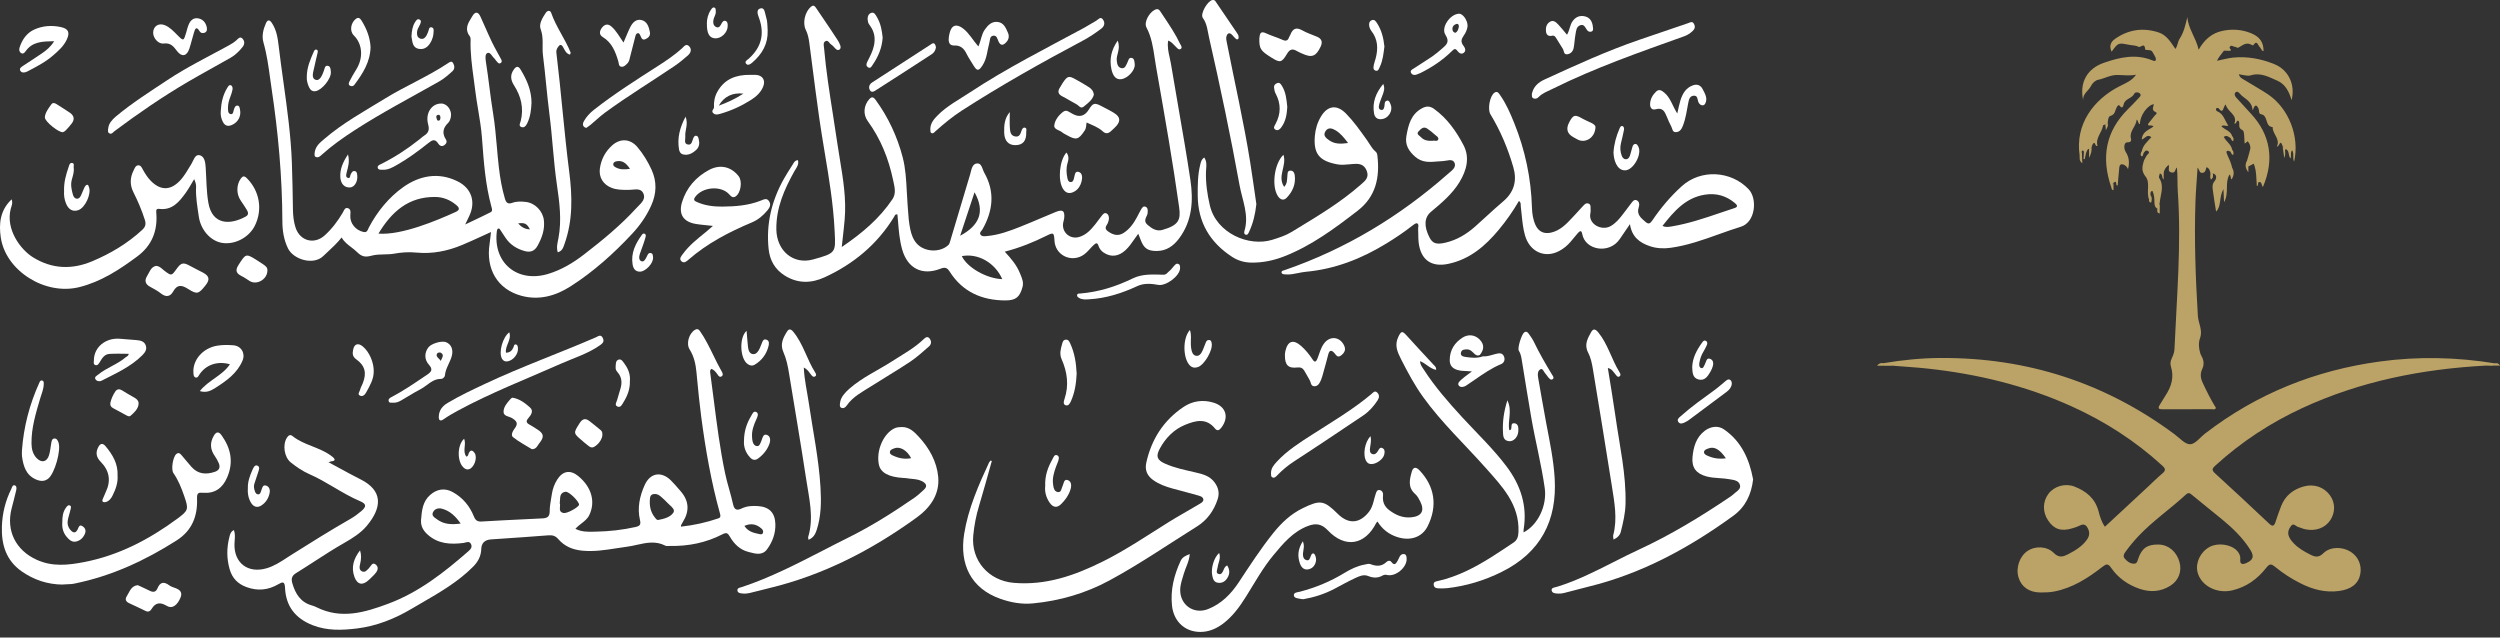 <svg width="200" height="51" viewBox="0 0 200 51" fill="none" xmlns="http://www.w3.org/2000/svg">
<rect x="0" y="0" width="200" height="51" fill="#333333" stroke="none"/>
<g clip-path="url(#clip0_2017_1309)">
<path d="M198.834 29.249C193.756 29.524 188.836 30.494 184.19 32.641C181.634 33.822 179.307 35.351 177.223 37.249C176.974 37.476 176.913 37.605 177.203 37.867C178.653 39.188 180.086 40.527 181.514 41.874C181.771 42.117 181.913 42.134 182.033 41.778C182.177 41.348 182.321 40.918 182.487 40.496C182.816 39.656 183.448 39.149 184.303 38.915C185.125 38.69 185.906 38.961 186.388 39.61C186.824 40.197 186.841 40.973 186.431 41.602C186.021 42.233 185.258 42.519 184.414 42.342C184.22 42.303 184.039 42.204 183.847 42.154C183.662 42.106 183.488 41.807 183.283 42.075C183.104 42.307 182.99 42.582 183.104 42.89C183.187 43.115 183.339 43.298 183.503 43.469C183.871 43.858 184.327 44.115 184.798 44.355C185.19 44.556 185.48 44.644 185.875 44.253C186.42 43.713 187.406 43.727 188.06 44.146C188.666 44.535 188.958 45.22 188.821 45.937C188.675 46.701 188.097 47.151 187.116 47.28C186.01 47.426 184.994 47.149 184.02 46.655C183.304 46.293 182.633 45.86 182.013 45.351C181.728 45.115 181.577 45.065 181.303 45.419C180.609 46.312 179.717 46.959 178.592 47.227C177.343 47.526 176.072 46.86 175.803 45.769C175.618 45.019 176.032 44.157 176.767 43.755C177.417 43.399 178.47 43.539 178.948 44.047C179.129 44.24 179.246 44.46 179.22 44.733C179.179 45.179 179.414 45.174 179.72 45.037C180.267 44.792 180.348 44.506 180.027 43.989C179.423 43.019 178.61 42.244 177.735 41.525C176.948 40.879 176.15 40.25 175.367 39.599C175.191 39.453 175.082 39.374 174.872 39.566C173.645 40.7 172.256 41.647 171.1 42.864C170.712 43.272 170.354 43.707 170.023 44.163C169.89 44.344 169.831 44.519 169.99 44.7C170.186 44.925 170.422 45.102 170.736 45.094C170.965 45.087 170.998 44.88 171.054 44.707C171.34 43.855 171.789 43.541 172.692 43.563C173.479 43.58 174.129 44.128 174.36 44.965C174.565 45.707 174.292 46.439 173.632 46.856C172.86 47.343 172.031 47.398 171.179 47.109C170.239 46.791 169.454 46.238 168.891 45.426C168.64 45.063 168.497 45.111 168.196 45.345C167.042 46.24 165.828 47.026 164.358 47.317C163.979 47.391 163.601 47.4 163.22 47.398C162.332 47.389 161.706 46.952 161.48 46.19C161.249 45.417 161.567 44.502 162.219 44.063C162.797 43.674 163.747 43.678 164.295 44.229C164.724 44.659 165.049 44.543 165.47 44.327C166.039 44.032 166.578 43.705 166.957 43.17C167.156 42.892 167.19 42.608 167.044 42.3C166.909 42.017 166.733 41.868 166.403 42.036C166.211 42.134 166 42.2 165.793 42.263C164.903 42.534 164.321 42.346 163.848 41.636C163.394 40.957 163.407 40.123 163.88 39.498C164.336 38.896 165.208 38.642 165.941 38.92C166.887 39.278 167.605 39.865 167.882 40.894C167.993 41.311 168.108 41.733 168.392 42.139C169.517 41.095 170.636 40.057 171.75 39.022C172.162 38.64 172.559 38.236 172.991 37.876C173.278 37.636 173.244 37.489 172.984 37.251C170.821 35.273 168.39 33.709 165.723 32.505C162.051 30.848 158.189 29.915 154.197 29.485C153.277 29.387 152.352 29.332 151.43 29.258C151.249 29.164 151.053 29.232 150.865 29.21C150.767 29.199 150.643 29.221 150.669 29.055C152.193 28.799 153.728 28.644 155.272 28.638C162.171 28.607 168.414 30.619 173.965 34.742C174.371 35.043 174.805 35.55 175.215 35.541C175.62 35.532 176.013 34.986 176.414 34.678C180.548 31.494 185.221 29.625 190.378 28.922C193.459 28.5 196.527 28.572 199.593 29.068C199.41 29.411 199.065 29.083 198.84 29.252L198.834 29.249Z" fill="#BBA367"/>
<path d="M168.422 9.959C168.361 9.985 168.249 10.003 168.245 10.035C168.164 10.603 167.613 11.036 167.802 11.678C167.573 11.713 167.676 11.431 167.508 11.433C167.395 11.525 167.358 11.66 167.321 11.798C167.275 11.872 167.246 11.973 167.124 11.907C166.943 11.942 166.959 12.121 166.882 12.235C166.786 12.267 166.741 12.215 166.712 12.132C166.664 12.034 166.612 11.983 166.542 12.117C166.435 12.197 166.658 12.455 166.372 12.442C165.995 9.926 167.504 7.95 169.564 6.899C170.04 6.657 170.55 6.469 170.886 5.973C170.397 6.08 169.909 6.01 169.438 5.997C168.84 5.98 168.376 6.279 167.842 6.386C167.643 6.425 167.401 6.624 167.268 6.893C167.081 7.268 166.623 7.489 166.649 7.998C166.352 6.576 166.983 5.486 168.306 5.025C169.597 4.576 170.89 4.283 172.224 4.844C172.449 4.938 172.504 4.811 172.456 4.648C172.405 4.479 172.286 4.331 172.207 4.169C172.072 3.894 171.625 4.082 171.614 3.934C171.568 3.355 171.241 3.831 171.091 3.748C170.866 3.623 170.637 3.643 170.412 3.599C169.466 3.416 169.473 3.379 168.93 4.137C168.736 3.724 168.819 3.377 169.209 3.104C170.277 2.361 171.437 2.191 172.678 2.59C173.332 2.8 173.653 3.368 174.034 3.914C174.22 3.65 174.217 3.335 174.366 3.11C174.712 2.582 174.837 1.99 174.989 1.365C175.053 2.302 175.678 3.003 175.892 3.979C176.346 3.167 176.952 2.658 177.761 2.477C178.533 2.304 179.315 2.35 180.061 2.647C180.781 2.935 181.09 3.379 181.084 4.093C180.896 4.054 180.892 3.853 180.781 3.765C180.635 3.654 180.578 3.15 180.262 3.619C180.251 3.634 180.168 3.617 180.131 3.593C179.717 3.329 179.414 3.623 179.091 3.8C178.969 3.868 178.892 3.748 178.794 3.746C178.646 3.741 178.448 3.51 178.358 3.829C178.328 4.137 178.022 3.899 177.916 4.051C177.793 4.209 177.669 4.366 177.554 4.528C177.49 4.615 177.442 4.711 177.355 4.862C177.824 4.768 178.232 4.65 178.646 4.608C179.786 4.493 180.888 4.704 181.943 5.13C183.083 5.591 183.644 6.779 183.325 8.017C183.142 7.343 182.809 6.722 182.194 6.458C181.533 6.174 180.859 5.77 180.035 6.034C179.808 6.107 179.438 5.984 179.108 5.941C179.178 6.227 179.403 6.303 179.575 6.41C180.188 6.794 180.829 7.14 181.431 7.541C183.103 8.66 183.99 10.935 183.528 12.934C183.378 12.63 183.557 12.315 183.371 12.014C183.199 12.232 183.328 12.46 183.245 12.674C183.033 12.457 183.175 12.075 182.874 11.931C182.865 11.927 182.844 11.942 182.833 11.953C182.82 11.966 182.815 11.983 182.806 12.001C182.519 12.034 182.752 11.743 182.61 11.686C182.392 11.036 182.359 11.796 182.15 11.717C182.445 11.119 181.799 10.728 181.812 10.164C181.165 10.136 181.489 9.225 180.875 9.136C180.678 9.107 180.75 8.823 180.672 8.666C180.493 8.312 180.373 8.395 180.209 8.839C180.172 8.046 179.518 7.906 179.182 7.487C179.115 7.402 178.951 7.244 178.821 7.415C178.722 7.541 178.794 7.692 178.899 7.808C179.289 8.236 179.677 8.668 180.072 9.092C181.629 10.758 181.971 12.785 181.032 14.958C180.912 14.829 180.957 14.571 180.768 14.56C180.552 14.547 180.737 14.825 180.547 14.89C180.499 14.283 180.532 13.672 180.299 13.093C180.151 13.169 180.009 13.244 179.867 13.318C179.579 13.239 179.736 13.043 179.752 12.883C179.841 12.571 179.946 12.263 180.013 11.946C180.066 11.708 179.978 11.486 179.819 11.302C179.815 11.298 179.671 11.413 179.575 11.486C179.523 11.101 179.579 10.492 179.398 10.411C178.964 10.219 179.25 9.869 179.078 9.666C178.868 9.599 178.975 9.917 178.751 9.891C179.025 9.144 178.19 8.972 178.06 8.356C177.833 8.513 177.898 9.212 177.473 8.649C177.453 8.625 177.303 8.649 177.288 8.681C177.244 8.771 177.307 8.874 177.386 8.906C177.898 9.118 177.974 9.64 178.267 10.053C178.062 10.127 177.887 9.948 177.711 10.103C177.983 10.387 178.459 10.463 178.578 10.907C178.613 11.029 178.557 11.062 178.445 11.04C178.282 10.959 178.138 10.774 177.903 10.953C178.088 11.326 178.509 11.553 178.578 11.997C178.611 12.123 178.552 12.156 178.439 12.136C178.151 11.988 178.044 12.069 178.179 12.368C178.336 12.715 178.498 13.058 178.574 13.434C178.65 13.68 178.677 13.908 178.345 13.984C177.974 14.659 178.341 15.458 177.924 16.177C177.909 15.851 177.896 15.561 177.876 15.124C177.501 15.788 177.73 16.485 177.288 16.926C177.209 16.425 177.111 15.882 177.043 15.338C177.006 15.047 176.932 14.761 177.179 14.475C177.285 14.351 177.427 13.984 177.028 13.87C176.963 13.938 176.899 13.94 176.836 13.868C176.801 13.669 176.762 13.473 176.524 13.372C176.444 13.552 176.468 13.82 176.171 13.829C175.938 13.835 175.977 13.608 175.807 13.405C175.746 14.366 175.668 15.24 175.637 16.113C175.534 19.166 175.644 22.217 175.829 25.264C175.866 25.856 176.232 26.424 176.008 27.026C175.886 27.354 175.899 27.664 175.953 27.985C175.984 28.162 176.038 28.343 176.125 28.496C176.319 28.841 176.341 29.18 176.173 29.536C175.999 29.907 176.043 30.254 176.217 30.628C176.54 31.318 176.878 31.997 177.277 32.637C177.185 32.807 177.041 32.735 176.93 32.735C175.622 32.742 174.316 32.733 173.007 32.744C172.687 32.746 172.604 32.665 172.787 32.381C172.944 32.137 173.084 31.881 173.243 31.639C173.714 30.925 173.943 30.171 173.672 29.315C173.607 29.105 173.637 28.893 173.736 28.68C173.84 28.452 173.945 28.201 173.956 27.957C174.139 23.761 174.514 19.568 174.226 15.362C174.183 14.716 174.22 14.065 174.154 13.401C173.98 13.538 174.067 13.87 173.716 13.796C173.358 13.722 173.583 13.421 173.489 13.185C173.247 13.399 173.123 13.597 173.088 13.855C172.992 13.951 172.876 13.77 172.783 13.877C172.763 13.999 172.682 14.159 172.733 14.235C173.175 14.91 172.818 15.591 172.772 16.268C172.632 16.375 172.863 16.646 172.584 16.69C172.373 16.57 172.355 16.367 172.355 16.152C172.353 15.851 172.327 15.554 172.194 15.268C172 15.316 172.046 15.473 172.039 15.607C172.039 15.733 172.181 15.91 171.917 15.938C171.695 15.347 172.033 14.608 171.653 14.135C171.296 13.687 171.374 13.338 171.494 12.914C171.538 12.761 171.644 12.626 171.712 12.477C171.773 12.346 172.046 12.23 171.847 12.084C171.662 11.948 171.535 12.158 171.448 12.324C171.237 12.337 171.333 12.202 171.344 12.106C171.429 11.625 171.786 11.328 172.109 10.975C171.784 10.697 171.61 11.064 171.344 11.167C171.374 10.533 171.908 10.396 172.279 10.121C172.144 9.972 171.98 10.086 171.839 10.009C171.847 9.968 171.845 9.913 171.871 9.88C172.037 9.666 172.209 9.457 172.379 9.245C172.449 9.157 172.65 9.057 172.445 8.963C172.085 8.799 172.277 8.561 172.312 8.336C171.801 8.387 171.169 9.284 171.2 9.924C171.012 9.898 171.099 9.682 170.934 9.568C170.89 10.112 170.382 10.437 170.46 11.005C170.476 11.121 170.604 11.396 170.175 11.387C169.922 11.381 169.87 11.859 170.059 12.156C170.319 12.562 170.378 12.992 170.242 13.536C170.133 13.244 169.843 13.119 169.71 13.145C169.518 13.182 169.54 13.501 169.516 13.709C169.473 14.087 169.449 14.464 169.416 14.831C169.191 14.938 169.431 14.312 169.074 14.63C168.949 14.696 169.126 14.941 168.888 14.938C168.092 12.604 168.443 10.518 170.229 8.74C170.513 8.459 170.792 8.175 171.06 7.88C171.16 7.771 171.346 7.633 171.189 7.476C171.075 7.36 170.809 7.356 170.746 7.491C170.561 7.889 169.996 7.882 169.891 8.354C169.872 8.439 169.8 8.777 169.562 8.448C169.486 8.341 169.381 8.504 169.333 8.592C169.198 8.836 169.226 9.162 168.832 9.271C168.653 9.321 168.624 9.668 168.616 9.909C168.566 10.005 168.496 10.001 168.415 9.95L168.422 9.959Z" fill="#BBA367"/>
<path d="M79.344 36.884C79.004 38.086 78.681 39.291 78.319 40.486C78.086 41.255 77.938 42.036 77.861 42.831C77.672 44.84 79.085 46.459 81.11 46.629C83.69 46.845 86.001 46.031 88.254 44.906C90.079 43.995 91.76 42.851 93.485 41.774C94.254 41.294 95.052 40.859 95.831 40.394C96.012 40.285 96.293 40.163 96.269 39.953C96.241 39.71 95.927 39.662 95.713 39.599C95.087 39.416 94.453 39.261 93.825 39.088C93.264 38.933 92.719 38.743 92.24 38.394C91.755 38.042 91.577 37.583 91.703 37.013C92.117 35.142 93.086 33.628 94.682 32.556C95.41 32.069 96.239 31.955 97.082 32.211C98.077 32.514 98.338 33.37 97.721 34.194C97.571 34.395 97.399 34.53 97.198 34.279C96.496 33.406 95.624 33.654 94.813 33.984C93.918 34.349 93.247 35.032 92.785 35.889C92.453 36.502 92.556 36.799 93.197 37.088C93.962 37.433 94.782 37.594 95.595 37.784C96.193 37.924 96.79 38.057 97.189 38.621C97.49 39.049 97.569 39.475 97.407 39.955C97.104 40.866 96.568 41.613 95.752 42.121C93.428 43.574 91.165 45.133 88.753 46.437C86.854 47.463 84.8 48.064 82.643 48.271C81.743 48.359 80.868 48.202 80.022 47.902C77.669 47.07 76.743 45.133 77.135 42.7C77.458 40.698 78.269 38.841 79.12 37.009C79.148 36.948 79.207 36.9 79.252 36.845C79.283 36.856 79.316 36.867 79.346 36.878L79.344 36.884Z" fill="white"/>
<path d="M114.88 29.588C114.374 29.481 114.073 29.075 113.611 28.893C113.6 29.171 113.766 29.35 113.885 29.54C114.782 30.935 115.868 32.178 116.988 33.394C118.181 34.687 119.461 35.904 120.525 37.317C121.659 38.824 122.2 40.477 121.888 42.368C121.877 42.438 121.888 42.512 121.888 42.591C123.046 41.995 123.774 40.429 123.58 39.051C123.31 37.144 122.825 35.281 122.498 33.388C122.245 31.922 122.012 30.455 121.772 28.987C121.72 28.666 121.689 28.347 121.506 28.057C121.375 27.849 121.733 26.738 121.934 26.596C122.102 26.476 122.208 26.572 122.296 26.696C122.442 26.904 122.597 27.111 122.706 27.338C123.137 28.24 123.639 29.103 124.156 29.959C124.228 30.079 124.367 30.23 124.206 30.339C124.066 30.433 123.942 30.282 123.846 30.171C123.776 30.088 123.726 29.985 123.65 29.911C123.512 29.778 123.432 29.452 123.249 29.535C123.015 29.64 123 29.939 123.05 30.212C123.27 31.427 123.467 32.645 123.698 33.855C123.977 35.316 124.284 36.782 124.374 38.262C124.576 41.654 123.249 44.207 120.133 45.753C118.748 46.441 117.309 46.878 115.782 47.053C115.584 47.074 115.383 47.072 115.185 47.07C114.984 47.07 114.755 47.07 114.701 46.819C114.638 46.524 114.899 46.511 115.08 46.469C116.607 46.12 117.967 45.406 119.282 44.587C119.882 44.211 120.466 43.812 121.057 43.423C121.367 43.22 121.46 42.973 121.478 42.569C121.567 40.346 120.161 38.904 118.853 37.43C117.18 35.545 115.329 33.816 113.848 31.761C113.168 30.817 112.625 29.795 112.095 28.758C111.775 28.133 111.55 27.605 111.868 26.943C112.097 26.465 112.187 26.46 112.529 26.84C113.242 27.635 113.977 28.413 114.703 29.199C114.786 29.289 114.912 29.354 114.886 29.588H114.88Z" fill="white"/>
<path d="M15.534 14.331C15.285 14.737 15.093 15.104 14.851 15.436C14.33 16.154 13.778 16.84 12.741 16.711C12.514 16.683 12.483 16.79 12.501 17.004C12.627 18.448 12.165 19.636 10.977 20.518C9.555 21.573 8.079 22.538 6.341 22.971C3.604 23.654 0.453 21.667 0.061 18.989C-0.098 17.908 0.002 16.816 0.933 15.947C1.044 16.266 0.909 16.504 0.853 16.729C0.449 18.349 1.631 19.961 2.645 20.588C4.178 21.536 5.772 21.577 7.383 20.898C8.844 20.282 10.2 19.479 11.376 18.391C11.644 18.142 11.694 17.924 11.585 17.581C11.343 16.814 11.027 16.085 10.669 15.37C10.379 14.79 10.397 14.215 10.684 13.643C10.772 13.468 10.841 13.232 11.068 13.224C11.271 13.217 11.352 13.433 11.439 13.586C11.618 13.905 11.809 14.209 12.067 14.471C12.834 15.248 13.626 15.255 14.383 14.466C14.762 14.071 15.019 13.586 15.307 13.123C15.482 12.844 15.588 12.337 15.957 12.416C16.386 12.505 16.43 13.025 16.456 13.418C16.519 14.359 16.506 15.303 16.672 16.238C16.99 18.022 18.43 18.006 19.672 17.316C19.904 17.188 19.864 16.984 19.751 16.799C19.59 16.537 19.417 16.279 19.245 16.023C18.901 15.512 18.907 14.785 19.26 14.292C19.406 14.088 19.533 14.043 19.738 14.246C20.769 15.266 21.031 16.775 20.383 18.066C19.912 19.007 18.767 19.601 17.758 19.43C16.833 19.275 16.057 18.384 15.905 17.332C15.791 16.541 15.645 15.755 15.687 14.949C15.697 14.75 15.636 14.569 15.534 14.329V14.331Z" fill="white"/>
<path d="M95.179 44.325C95.133 44.939 94.847 45.397 94.704 45.898C94.584 46.317 94.427 46.725 94.416 47.166C94.389 48.398 95.506 49.178 96.646 48.726C97.721 48.3 98.487 47.514 99.108 46.572C99.989 45.238 100.857 43.895 101.86 42.646C102.514 41.831 103.258 41.123 104.213 40.658C105.615 39.975 105.918 40.014 107.019 41.106C107.874 41.956 108.772 41.897 109.516 40.947C109.699 40.713 109.799 40.442 109.875 40.158C109.932 39.949 109.98 39.734 110.05 39.529C110.102 39.379 110.148 39.178 110.355 39.202C110.567 39.226 110.665 39.429 110.645 39.606C110.588 40.121 110.724 40.508 111.16 40.829C111.679 41.213 112.219 41.444 112.874 41.388C113.728 41.313 113.997 40.866 113.615 40.11C113.51 39.903 113.393 39.678 113.223 39.529C112.605 38.994 112.765 38.354 112.948 37.719C113.059 37.334 113.301 37.354 113.552 37.618C114.784 38.907 115.017 40.477 114.217 42.091C113.776 42.98 112.817 43.314 111.742 42.951C111.086 42.731 110.571 42.322 110.198 41.722C110.148 41.776 110.12 41.798 110.104 41.827C109.202 43.615 107.606 43.888 106.223 42.425C105.717 41.89 105.244 41.844 104.625 42.082C103.432 42.539 102.647 43.482 101.873 44.415C101.036 45.421 100.401 46.575 99.708 47.684C99.198 48.503 98.639 49.287 97.859 49.881C97.385 50.239 96.862 50.488 96.271 50.543C94.93 50.665 93.908 49.811 93.761 48.461C93.624 47.195 93.923 46.009 94.451 44.869C94.586 44.578 94.839 44.458 95.179 44.325Z" fill="white"/>
<path d="M5 46.767C3.79 46.752 2.698 46.387 1.725 45.703C0.498 44.838 0.107 43.589 0.151 42.139C0.184 41.065 0.434 40.058 0.91 39.103C0.967 38.99 0.997 38.774 1.18 38.828C1.342 38.876 1.328 39.077 1.298 39.213C1.187 39.706 1.052 40.195 0.927 40.687C0.476 42.469 1.267 44.022 2.929 44.779C4.183 45.352 5.43 45.216 6.71 44.969C9.497 44.434 11.934 43.155 14.193 41.49C15.094 40.827 15.098 40.728 14.73 39.665C14.51 39.029 14.263 38.407 13.875 37.85C13.67 37.555 13.832 36.557 14.102 36.325C14.311 36.146 14.433 36.312 14.551 36.446C14.813 36.747 15.059 37.062 15.325 37.358C15.842 37.937 16.481 37.977 17.17 37.752C17.538 37.632 17.654 37.389 17.492 37.033C17.41 36.852 17.318 36.673 17.203 36.511C16.81 35.965 16.773 35.428 17.107 34.856C17.296 34.53 17.499 34.504 17.724 34.821C18.476 35.871 18.701 36.985 18.166 38.208C17.798 39.053 17.185 39.496 16.25 39.422C15.879 39.392 15.746 39.422 15.763 39.896C15.813 41.276 15.373 42.443 14.128 43.235C11.612 44.838 8.947 46.072 6.012 46.675C5.905 46.697 5.798 46.719 5.692 46.725C5.456 46.743 5.221 46.749 4.998 46.76L5 46.767Z" fill="white"/>
<path d="M100.508 16.334C100.427 17.098 100.253 17.856 99.917 18.568C99.867 18.673 99.808 18.826 99.644 18.771C99.514 18.727 99.525 18.581 99.553 18.489C99.945 17.207 99.383 16.023 99.163 14.811C98.445 10.85 97.615 6.912 96.721 2.986C96.598 2.446 96.572 1.909 96.225 1.433C95.994 1.114 96.609 0.055 97.002 0.002C97.196 -0.024 97.244 0.114 97.325 0.232C97.854 1.013 98.386 1.793 98.916 2.575C98.977 2.664 99.045 2.756 99.075 2.859C99.099 2.937 99.102 3.066 99.056 3.112C98.951 3.215 98.864 3.099 98.788 3.029C98.709 2.955 98.644 2.865 98.567 2.787C98.319 2.54 98.175 2.693 98.109 2.94C98.075 3.071 98.114 3.228 98.14 3.37C98.768 6.572 99.501 9.753 100.015 12.979C100.192 14.089 100.344 15.202 100.51 16.334H100.508Z" fill="white"/>
<path d="M57.036 18.072C56.521 18.015 56.094 17.987 55.673 17.917C54.661 17.751 54.267 17.133 54.565 16.163C54.921 15.012 55.671 14.163 56.715 13.599C57.605 13.119 58.492 13.331 59.088 14.091C59.404 14.495 59.273 15.431 58.848 15.715C58.595 15.884 58.447 15.661 58.303 15.512C57.636 14.822 56.175 14.964 55.608 15.766C55.442 16.002 55.566 16.078 55.756 16.163C56.399 16.449 57.084 16.532 57.775 16.528C58.828 16.521 59.875 16.441 60.871 16.047C61.083 15.964 61.323 15.814 61.51 16.076C61.702 16.342 61.595 16.587 61.406 16.816C61.055 17.242 60.658 17.581 60.132 17.801C58.32 18.561 56.587 19.465 55.089 20.767C54.932 20.902 54.729 21.101 54.517 20.904C54.299 20.701 54.507 20.487 54.622 20.326C55.128 19.627 55.804 19.101 56.467 18.563C56.643 18.419 56.811 18.266 57.034 18.072H57.036Z" fill="white"/>
<path d="M45.598 4.372C45.284 4.289 45.186 4.018 45.059 3.791C44.874 3.459 44.745 3.601 44.606 3.815C44.523 3.942 44.493 4.077 44.512 4.23C44.898 7.399 45.132 10.583 45.539 13.752C45.788 15.689 45.836 17.629 45.162 19.513C45.064 19.786 44.996 20.075 44.621 20.186C44.493 19.782 44.608 19.406 44.68 19.029C44.944 17.611 44.761 16.2 44.556 14.803C44.277 12.898 44.194 10.974 43.947 9.068C43.749 7.521 43.633 5.964 43.437 4.416C43.35 3.724 43.518 3.031 43.25 2.326C43.095 1.922 43.4 1.415 43.668 1.018C43.799 0.826 44.019 0.808 44.096 1.031C44.484 2.153 45.21 3.108 45.65 4.202C45.666 4.239 45.622 4.298 45.598 4.372Z" fill="white"/>
<path d="M129.082 43.167C129.069 43.004 129.036 42.907 129.056 42.827C129.413 41.486 129.147 40.158 128.942 38.837C128.46 35.738 127.941 32.643 127.435 29.549C127.359 29.081 127.263 28.612 127.045 28.194C126.72 27.574 127.015 27.061 127.296 26.561C127.438 26.308 127.608 26.279 127.861 26.589C128.633 27.537 128.918 28.732 129.544 29.747C129.618 29.865 129.71 30.031 129.537 30.125C129.404 30.197 129.322 30.046 129.237 29.95C129.075 29.765 128.968 29.518 128.626 29.437C128.835 30.756 129.058 32.036 129.239 33.322C129.566 35.655 130.107 37.961 130.041 40.339C130.021 41.09 129.847 41.811 129.668 42.532C129.603 42.798 129.424 43.006 129.08 43.167H129.082Z" fill="white"/>
<path d="M64.303 29.404C64.349 30.404 64.567 31.304 64.7 32.212C65.032 34.473 65.507 36.716 65.64 39.002C65.708 40.145 65.697 41.289 65.333 42.403C65.219 42.752 65.064 43.023 64.685 43.184C64.67 43.088 64.637 43.016 64.654 42.962C65.13 41.398 64.724 39.858 64.493 38.325C64.068 35.51 63.582 32.704 63.126 29.891C63.03 29.297 62.914 28.709 62.668 28.159C62.389 27.539 62.651 27.021 62.962 26.526C63.089 26.323 63.242 26.274 63.462 26.541C64.262 27.513 64.55 28.751 65.21 29.791C65.278 29.895 65.35 30.037 65.195 30.12C65.053 30.197 64.96 30.064 64.881 29.97C64.733 29.791 64.63 29.57 64.303 29.402V29.404Z" fill="white"/>
<path d="M74.425 10.31C74.436 9.861 74.706 9.535 75.001 9.238C75.748 8.48 76.688 7.989 77.567 7.41C80.511 5.464 83.659 3.883 86.756 2.21C87.074 2.038 87.375 1.833 87.693 1.66C87.861 1.568 88.038 1.28 88.238 1.566C88.413 1.817 88.369 2.086 88.108 2.285C87.645 2.638 87.163 2.964 86.651 3.237C83.35 4.993 80.09 6.818 76.945 8.847C76.193 9.332 75.513 9.898 74.848 10.49C74.756 10.57 74.671 10.71 74.529 10.651C74.388 10.592 74.449 10.431 74.425 10.306V10.31Z" fill="white"/>
<path d="M35.102 33.325C35.119 32.822 35.392 32.486 35.806 32.237C36.772 31.658 37.793 31.182 38.809 30.704C41.711 29.337 44.735 28.258 47.677 26.983C47.849 26.908 48.065 26.712 48.224 27.039C48.364 27.325 48.215 27.465 48.002 27.616C47.042 28.295 45.922 28.631 44.866 29.099C42.101 30.326 39.275 31.416 36.611 32.862C36.227 33.069 35.852 33.285 35.497 33.536C35.252 33.709 35.087 33.67 35.102 33.322V33.325Z" fill="white"/>
<path d="M122.553 7.495C122.678 6.927 123.057 6.593 123.561 6.362C126.051 5.219 128.541 4.077 131.138 3.186C132.442 2.738 133.746 2.293 135.05 1.852C135.207 1.799 135.386 1.662 135.519 1.913C135.643 2.149 135.582 2.326 135.399 2.492C135.209 2.666 135.002 2.806 134.758 2.894C131.188 4.169 127.608 5.42 124.202 7.109C123.811 7.303 123.399 7.445 123.085 7.768C122.981 7.877 122.835 7.932 122.686 7.873C122.514 7.803 122.553 7.637 122.553 7.493V7.495Z" fill="white"/>
<path d="M8.673 10.181C8.711 9.902 8.95 9.585 9.264 9.323C10.564 8.238 11.992 7.334 13.399 6.401C14.96 5.366 16.643 4.543 18.283 3.645C18.508 3.523 18.719 3.392 18.913 3.221C19.046 3.103 19.199 2.872 19.406 3.097C19.582 3.291 19.58 3.54 19.415 3.748C19.142 4.09 18.83 4.403 18.449 4.619C17.315 5.268 16.163 5.886 15.034 6.547C12.995 7.742 11.05 9.079 9.158 10.494C9.04 10.581 8.935 10.775 8.741 10.664C8.612 10.59 8.621 10.452 8.673 10.181Z" fill="white"/>
<path d="M25.165 12.28C25.211 11.699 25.597 11.413 25.957 11.105C27.44 9.83 29.147 8.9 30.802 7.882C32.442 6.873 34.228 6.128 35.832 5.06C35.968 4.971 36.127 4.842 36.249 5.049C36.377 5.268 36.393 5.521 36.19 5.702C35.854 6.006 35.512 6.303 35.113 6.528C32.854 7.808 30.551 9.007 28.369 10.42C27.453 11.014 26.563 11.638 25.752 12.37C25.617 12.492 25.479 12.634 25.277 12.562C25.117 12.505 25.181 12.35 25.165 12.283V12.28Z" fill="white"/>
<path d="M101.68 37.83C101.686 37.455 101.909 37.193 102.144 36.937C102.964 36.046 103.98 35.406 104.988 34.76C106.588 33.731 108.232 32.766 109.697 31.538C109.833 31.425 109.983 31.191 110.197 31.425C110.367 31.61 110.343 31.818 110.208 32.025C109.898 32.502 109.527 32.923 109.054 33.24C107.231 34.458 105.413 35.688 103.572 36.88C103.047 37.219 102.58 37.605 102.153 38.053C102.053 38.158 101.928 38.274 101.776 38.182C101.656 38.11 101.691 37.957 101.682 37.832L101.68 37.83Z" fill="white"/>
<path d="M1.757 36.015C1.895 34.135 2.366 32.337 3.146 30.618C3.192 30.516 3.238 30.407 3.375 30.444C3.51 30.479 3.502 30.605 3.499 30.715C3.497 31.123 3.329 31.492 3.216 31.872C2.867 33.056 2.501 34.237 2.52 35.493C2.527 35.921 2.623 36.327 2.928 36.646C3.318 37.054 3.748 36.969 3.92 36.425C4.023 36.1 4.04 35.751 4.106 35.412C4.134 35.27 4.165 35.098 4.339 35.082C4.533 35.063 4.618 35.231 4.675 35.384C4.908 35.995 4.383 37.867 3.861 38.288C3.556 38.535 3.223 38.505 2.887 38.36C2.071 38.011 1.868 37.284 1.759 36.506C1.738 36.347 1.757 36.179 1.757 36.017V36.015Z" fill="white"/>
<path d="M102.792 28.413C102.797 28.369 102.794 28.238 102.823 28.116C103.01 27.264 103.462 27.114 104.105 27.69C104.458 28.007 104.757 28.372 105.014 28.769C105.165 29.001 105.28 28.963 105.38 28.723C105.553 28.306 105.644 27.856 105.921 27.481C106.379 26.86 107.149 26.915 107.506 27.594C107.677 27.915 107.616 28.16 107.33 28.402C107.012 28.671 106.909 28.422 106.741 28.234C106.523 27.992 106.351 27.998 106.261 28.354C106.137 28.846 105.998 29.333 105.862 29.822C105.81 30.014 105.76 30.208 105.684 30.39C105.583 30.623 105.466 30.885 105.173 30.901C104.851 30.918 104.881 30.584 104.768 30.398C104.617 30.152 104.491 29.89 104.338 29.645C104.214 29.448 104.048 29.365 103.789 29.398C103.067 29.485 102.781 29.21 102.794 28.409L102.792 28.413Z" fill="white"/>
<path d="M12.477 21.269C12.789 21.291 12.953 21.507 13.151 21.658C13.712 22.079 13.72 22.082 14.115 21.529C14.495 20.996 14.662 20.966 15.236 21.289C15.567 21.474 15.914 21.634 16.248 21.813C16.747 22.082 16.804 22.368 16.455 22.811C15.888 23.527 15.774 23.573 15.046 23.115C14.56 22.809 14.191 22.717 13.858 23.313C13.622 23.735 13.284 23.803 12.874 23.475C12.608 23.261 12.296 23.102 11.996 22.936C11.61 22.724 11.549 22.431 11.771 22.075C11.967 21.765 12.065 21.357 12.48 21.271L12.477 21.269Z" fill="white"/>
<path d="M86.932 9.799C86.882 10.024 86.912 10.236 86.781 10.434C86.28 11.188 86.101 11.24 85.312 10.793C85.2 10.729 85.08 10.679 84.987 10.596C84.766 10.402 84.296 10.365 84.341 10.026C84.398 9.605 84.679 9.233 85.035 8.956C85.179 8.845 85.325 8.823 85.484 8.928C85.591 8.995 85.704 9.052 85.815 9.113C86.346 9.41 86.774 9.297 87.1 8.775C87.44 8.229 87.564 8.194 88.144 8.504C88.495 8.692 88.859 8.86 89.189 9.08C89.622 9.373 89.646 9.69 89.306 10.079C89.175 10.227 89.023 10.358 88.877 10.493C88.663 10.688 88.458 10.729 88.218 10.507C87.854 10.17 87.383 10.015 86.934 9.801L86.932 9.799Z" fill="white"/>
<path d="M78.269 3.717C78.487 3.241 78.509 2.767 78.771 2.389C79.028 2.018 79.333 1.69 79.831 1.758C80.315 1.823 80.474 2.254 80.64 2.632C80.746 2.872 80.712 3.143 80.526 3.35C80.299 3.603 80.066 3.73 79.874 3.302C79.789 3.112 79.75 2.826 79.473 2.854C79.165 2.887 79.209 3.202 79.15 3.411C78.982 4.018 78.963 4.671 78.607 5.222C78.296 5.704 78.156 5.702 77.866 5.215C77.681 4.903 77.471 4.604 77.312 4.278C77.109 3.865 76.826 3.619 76.344 3.64C76.017 3.656 75.89 3.448 75.893 3.156C75.893 2.994 75.925 2.832 75.962 2.673C76.115 2 76.514 1.865 77.064 2.293C77.541 2.666 77.825 3.21 78.269 3.715V3.717Z" fill="white"/>
<path d="M100.75 3.059C100.784 2.734 100.811 2.435 101.286 2.664C101.709 2.867 102.171 2.99 102.599 3.186C102.884 3.317 103.033 3.247 103.129 2.97C103.153 2.902 103.203 2.845 103.229 2.778C103.412 2.306 103.682 2.144 104.173 2.424C104.548 2.638 104.969 2.769 105.368 2.942C105.743 3.103 105.824 3.363 105.649 3.734C105.285 4.512 104.947 4.645 104.173 4.287C104.042 4.226 103.905 4.173 103.78 4.099C103.434 3.892 103.207 3.892 102.961 4.306C102.529 5.038 102.394 5.036 101.681 4.586C100.83 4.051 100.734 3.892 100.747 3.055L100.75 3.059Z" fill="white"/>
<path d="M15.986 31.287C16.684 30.407 17.788 30.055 18.394 29.142C17.397 28.858 16.473 29.179 15.956 29.959C15.877 30.079 15.812 30.252 15.638 30.195C15.481 30.142 15.485 29.97 15.474 29.822C15.398 28.812 16.22 27.845 17.373 27.655C17.798 27.585 18.243 27.587 18.675 27.624C19.305 27.677 19.648 28.271 19.401 28.852C18.974 29.854 18.134 30.457 17.251 31.016C16.891 31.245 16.538 31.453 15.986 31.287Z" fill="white"/>
<path d="M46.897 10.236C46.546 10.127 46.613 9.863 46.72 9.679C46.918 9.334 47.189 9.041 47.507 8.79C49.149 7.5 50.911 6.384 52.666 5.259C53.325 4.837 53.966 4.401 54.55 3.876C54.703 3.741 54.884 3.44 55.135 3.704C55.364 3.946 55.259 4.23 55.039 4.427C54.701 4.726 54.35 5.016 53.977 5.27C52.13 6.521 50.222 7.679 48.421 8.996C48.013 9.295 47.647 9.651 47.256 9.976C47.147 10.068 47.025 10.144 46.899 10.236H46.897Z" fill="white"/>
<path d="M104.267 47.935C104.173 47.928 104.136 47.93 104.102 47.922C103.879 47.867 103.541 47.88 103.511 47.64C103.478 47.382 103.818 47.382 104.014 47.332C105.266 47 106.446 46.513 107.553 45.836C108.048 45.535 108.572 45.277 109.152 45.17C109.311 45.141 109.496 45.076 109.629 45.128C110.104 45.314 110.527 45.336 110.924 44.953C111.025 44.857 111.197 44.807 111.312 44.96C111.572 45.305 111.692 45.054 111.818 44.849C111.884 44.742 111.919 44.615 111.984 44.508C112.065 44.375 112.198 44.29 112.35 44.331C112.52 44.377 112.523 44.547 112.531 44.691C112.571 45.386 111.646 46.163 110.964 45.998C110.824 45.962 110.719 45.98 110.606 46.043C110.231 46.257 109.852 46.244 109.459 46.083C109.088 45.93 108.739 46.096 108.419 46.244C107.845 46.511 107.292 46.823 106.731 47.118C105.938 47.533 105.094 47.793 104.269 47.937L104.267 47.935Z" fill="white"/>
<path d="M10.296 28.305C9.775 28.305 9.256 28.277 8.742 28.314C8.365 28.343 8.166 28.651 7.987 28.959C7.909 29.094 7.804 29.273 7.615 29.201C7.449 29.14 7.512 28.948 7.512 28.812C7.521 27.784 8.432 27.021 9.557 27.098C10.009 27.128 10.46 27.166 10.909 27.207C11.223 27.235 11.539 27.29 11.662 27.637C11.773 27.954 11.607 28.196 11.391 28.413C10.464 29.345 9.276 29.863 8.136 30.452C7.966 30.54 7.743 30.505 7.641 30.343C7.521 30.155 7.745 30.059 7.85 29.972C8.524 29.415 9.387 29.157 10.052 28.585C10.142 28.509 10.288 28.482 10.292 28.301L10.296 28.305Z" fill="white"/>
<path d="M67.225 32.117C67.288 31.774 67.585 31.416 67.947 31.099C68.98 30.192 70.236 29.631 71.381 28.893C72.249 28.332 73.165 27.843 73.915 27.113C74.059 26.973 74.227 26.886 74.377 27.091C74.538 27.314 74.51 27.552 74.305 27.727C73.823 28.14 73.354 28.579 72.829 28.928C71.802 29.612 70.736 30.234 69.695 30.898C68.996 31.346 68.237 31.721 67.744 32.435C67.65 32.571 67.508 32.695 67.33 32.634C67.164 32.577 67.164 32.416 67.225 32.114V32.117Z" fill="white"/>
<path d="M4.335 3.296C3.406 3.313 2.586 3.32 2.043 4.11C1.962 4.226 1.836 4.35 1.679 4.239C1.531 4.134 1.513 3.962 1.568 3.794C1.775 3.165 2.137 2.636 2.745 2.361C3.421 2.057 4.149 2.007 4.875 2.167C5.477 2.298 5.606 2.595 5.344 3.162C5.1 3.689 4.675 4.064 4.25 4.433C3.628 4.973 2.9 5.346 2.174 5.724C1.969 5.831 1.731 5.838 1.631 5.67C1.5 5.453 1.749 5.333 1.903 5.228C2.385 4.905 2.88 4.599 3.358 4.267C3.711 4.023 4.049 3.754 4.335 3.293V3.296Z" fill="white"/>
<path d="M134.181 9.083C134.277 8.675 134.334 8.356 134.428 8.048C134.594 7.513 134.851 7.041 135.42 6.831C135.765 6.705 136.041 6.805 136.205 7.12C136.395 7.484 136.641 7.871 136.414 8.295C136.283 8.537 135.952 8.43 135.854 8.12C135.789 7.917 135.81 7.642 135.507 7.655C135.191 7.67 135.115 7.947 135.067 8.198C134.945 8.821 134.868 9.45 134.637 10.048C134.53 10.323 134.395 10.551 134.086 10.572C133.782 10.594 133.798 10.293 133.702 10.118C133.562 9.865 133.451 9.594 133.34 9.325C133.174 8.93 133.019 8.578 132.452 8.742C132.151 8.83 131.986 8.609 132.008 8.29C132.034 7.908 132.21 7.598 132.479 7.336C132.725 7.096 132.936 7.238 133.146 7.412C133.641 7.825 133.787 8.454 134.184 9.085L134.181 9.083Z" fill="white"/>
<path d="M42.547 35.935C42.062 35.633 41.511 35.349 41.038 34.969C40.839 34.81 41.031 34.465 41.177 34.275C41.495 33.862 41.312 33.657 40.946 33.441C40.708 33.301 40.294 33.299 40.285 32.962C40.274 32.578 40.543 32.257 40.798 31.969C40.857 31.903 40.95 31.805 41.011 31.816C41.563 31.907 42.001 32.242 42.398 32.595C42.717 32.877 42.479 33.205 42.263 33.456C42.073 33.679 42.089 33.821 42.346 33.96C42.553 34.072 42.747 34.207 42.948 34.33C43.508 34.67 43.567 34.943 43.14 35.465C42.989 35.649 42.915 35.943 42.542 35.937L42.547 35.935Z" fill="white"/>
<path d="M11.027 46.815C11.335 46.959 11.651 47.096 11.956 47.251C12.244 47.4 12.467 47.389 12.604 47.055C12.809 46.559 13.118 46.511 13.537 46.823C13.679 46.928 13.86 46.987 14.03 47.046C14.412 47.184 14.617 47.4 14.433 47.828C14.167 48.446 13.766 48.721 13.358 48.477C12.835 48.162 12.447 48.175 12.12 48.728C12.026 48.885 11.871 48.985 11.655 48.881C11.217 48.664 10.772 48.461 10.33 48.254C10.066 48.132 9.979 47.941 10.146 47.69C10.373 47.347 10.474 46.867 11.027 46.812V46.815Z" fill="white"/>
<path d="M49.884 3.398C50.089 2.926 50.237 2.536 50.424 2.164C50.605 1.808 50.891 1.5 51.318 1.603C51.778 1.712 51.911 2.156 51.992 2.571C52.044 2.833 51.894 3.018 51.652 3.127C51.366 3.256 51.318 3.029 51.231 2.854C51.185 2.76 51.148 2.634 51.011 2.658C50.889 2.68 50.854 2.809 50.828 2.907C50.688 3.431 50.564 3.959 50.424 4.486C50.37 4.693 50.35 4.918 50.18 5.082C50.049 5.209 49.919 5.362 49.722 5.34C49.482 5.314 49.515 5.08 49.467 4.916C49.238 4.143 48.961 3.411 48.213 2.959C47.893 2.767 47.971 2.448 48.167 2.204C48.37 1.948 48.625 1.869 48.915 2.123C49.317 2.472 49.556 2.944 49.881 3.403L49.884 3.398Z" fill="white"/>
<path d="M94.406 21.462C94.386 22.084 93.276 22.896 92.675 22.792C92.112 22.693 91.534 22.632 90.976 22.892C89.751 23.46 88.477 23.871 87.116 23.943C86.848 23.958 86.567 23.984 86.321 23.831C86.229 23.774 86.129 23.705 86.174 23.573C86.212 23.466 86.321 23.488 86.406 23.482C87.891 23.362 89.286 22.923 90.616 22.274C91.41 21.888 92.245 21.964 93.076 21.977C93.324 21.982 93.405 21.787 93.553 21.678C93.695 21.573 93.795 21.409 93.92 21.276C94.018 21.173 94.114 21.036 94.286 21.125C94.423 21.195 94.401 21.339 94.406 21.464V21.462Z" fill="white"/>
<path d="M12.252 2.642C12.243 2.112 12.673 1.812 13.177 2.011C13.591 2.175 13.887 2.503 14.195 2.811C14.679 3.298 14.694 3.291 14.893 2.612C14.958 2.387 15.012 2.155 15.106 1.941C15.237 1.638 15.468 1.415 15.819 1.463C16.218 1.518 16.456 1.791 16.541 2.179C16.576 2.341 16.569 2.524 16.395 2.607C16.236 2.684 16.063 2.655 15.965 2.492C15.691 2.042 15.599 2.345 15.518 2.603C15.383 3.035 15.287 3.479 15.143 3.907C14.943 4.503 14.541 4.582 14.164 4.086C13.887 3.723 13.661 3.409 13.094 3.481C12.66 3.536 12.261 3.044 12.254 2.64L12.252 2.642Z" fill="white"/>
<path d="M125.36 2.78C125.583 2.404 125.585 2 125.812 1.688C126.084 1.312 126.459 1.201 126.867 1.33C127.251 1.45 127.401 1.797 127.434 2.181C127.445 2.299 127.484 2.452 127.334 2.518C127.181 2.583 127.048 2.524 126.954 2.393C126.821 2.208 126.736 1.919 126.435 2.015C126.102 2.12 126.091 2.459 126.041 2.738C125.975 3.094 125.962 3.459 125.897 3.815C125.849 4.081 125.687 4.289 125.408 4.339C125.075 4.398 125.134 4.071 125.029 3.911C124.841 3.623 124.667 3.326 124.484 3.035C124.414 2.926 124.336 2.819 124.183 2.856C123.895 2.926 123.714 2.813 123.679 2.524C123.644 2.225 123.705 1.937 123.974 1.756C124.251 1.57 124.462 1.756 124.639 1.939C124.883 2.195 125.101 2.474 125.36 2.78Z" fill="white"/>
<path d="M29.645 3.772C29.616 4.962 29.021 5.886 28.354 6.781C28.258 6.91 28.134 6.912 28.016 6.864C27.857 6.798 27.894 6.643 27.948 6.536C28.114 6.215 28.284 5.894 28.48 5.591C29.065 4.682 29.032 3.551 28.308 2.837C27.951 2.485 28.062 1.847 28.443 1.529C28.674 1.334 28.814 1.472 28.925 1.651C29.335 2.304 29.605 3.009 29.645 3.772Z" fill="white"/>
<path d="M87.51 7.572C87.398 8.002 87.03 8.253 86.698 8.528C86.45 8.734 86.312 8.443 86.138 8.354C85.752 8.153 85.388 7.91 84.998 7.716C84.629 7.532 84.592 7.299 84.81 6.98C84.891 6.86 84.952 6.727 85.035 6.607C85.405 6.065 85.51 6.041 86.086 6.368C86.433 6.565 86.784 6.757 87.117 6.976C87.316 7.104 87.477 7.284 87.507 7.572H87.51Z" fill="white"/>
<path d="M74.879 3.776C74.841 4.04 74.722 4.217 74.53 4.341C73.069 5.289 71.61 6.239 70.14 7.174C69.981 7.274 69.733 7.48 69.584 7.198C69.477 6.993 69.523 6.755 69.778 6.591C71.335 5.591 72.883 4.579 74.436 3.575C74.534 3.512 74.654 3.394 74.772 3.512C74.839 3.581 74.852 3.706 74.879 3.778V3.776Z" fill="white"/>
<path d="M86.134 29.872C86.097 30.649 85.992 31.383 85.685 32.071C85.604 32.252 85.491 32.49 85.266 32.425C85.009 32.35 85.112 32.069 85.164 31.909C85.528 30.813 85.382 29.76 84.928 28.732C84.743 28.312 84.856 27.913 84.97 27.511C85.013 27.358 85.059 27.183 85.271 27.172C85.478 27.162 85.543 27.323 85.613 27.469C85.975 28.238 86.091 29.059 86.132 29.869L86.134 29.872Z" fill="white"/>
<path d="M42.52 8.245C42.494 8.76 42.439 9.319 42.191 9.837C42.095 10.036 41.955 10.26 41.7 10.16C41.467 10.066 41.621 9.828 41.658 9.682C41.918 8.642 41.682 7.701 41.122 6.827C40.847 6.397 40.801 5.989 41.102 5.565C41.268 5.329 41.445 5.231 41.639 5.55C42.134 6.366 42.524 7.216 42.522 8.247L42.52 8.245Z" fill="white"/>
<path d="M83.616 38.878C83.583 38.072 83.825 37.393 84.187 36.753C84.272 36.605 84.35 36.303 84.593 36.432C84.784 36.535 84.695 36.792 84.621 36.98C84.44 37.435 84.259 37.887 84.228 38.389C84.22 38.538 84.237 38.675 84.255 38.817C84.285 39.064 84.359 39.324 84.623 39.363C84.911 39.407 84.902 39.092 84.994 38.915C85.101 38.706 85.096 38.299 85.415 38.406C85.744 38.518 85.731 38.891 85.622 39.21C85.474 39.651 85.207 40.02 84.88 40.337C84.553 40.654 84.237 40.599 83.973 40.217C83.683 39.798 83.566 39.33 83.616 38.878Z" fill="white"/>
<path d="M9.405 38.044C9.448 38.594 9.263 39.138 8.997 39.66C8.897 39.856 8.766 40.035 8.563 40.129C8.473 40.171 8.336 40.195 8.258 40.158C8.136 40.099 8.201 39.97 8.242 39.872C8.312 39.703 8.378 39.535 8.456 39.374C8.897 38.465 8.755 37.651 8.053 36.939C7.717 36.6 7.632 36.235 7.843 35.807C7.994 35.499 8.188 35.388 8.45 35.703C9.003 36.369 9.446 37.083 9.407 38.046L9.405 38.044Z" fill="white"/>
<path d="M21.391 21.688C21.351 22.369 20.532 22.828 19.973 22.481C19.758 22.346 19.55 22.195 19.323 22.083C18.892 21.869 18.8 21.631 19.086 21.188C19.672 20.279 19.662 20.26 20.579 20.836C21.347 21.319 21.408 21.382 21.391 21.688Z" fill="white"/>
<path d="M59.518 35.29C59.522 34.473 59.747 33.847 60.098 33.266C60.187 33.117 60.285 32.829 60.521 32.973C60.712 33.091 60.603 33.336 60.519 33.519C60.305 33.984 60.124 34.456 60.165 34.98C60.176 35.105 60.181 35.236 60.218 35.354C60.268 35.511 60.355 35.664 60.54 35.685C60.754 35.712 60.795 35.522 60.865 35.38C60.889 35.332 60.907 35.279 60.926 35.229C61.007 35.017 61.057 34.69 61.349 34.79C61.646 34.893 61.652 35.229 61.556 35.498C61.384 35.989 61.059 36.378 60.641 36.684C60.416 36.847 60.209 36.812 60.015 36.607C59.627 36.199 59.487 35.712 59.518 35.286V35.29Z" fill="white"/>
<path d="M138.539 30.732C138.507 30.99 138.345 31.186 138.138 31.341C137.122 32.106 136.104 32.863 135.083 33.621C134.996 33.684 134.896 33.733 134.8 33.783C134.614 33.877 134.401 33.96 134.263 33.748C134.13 33.547 134.331 33.409 134.457 33.296C135.297 32.542 136.217 31.894 137.126 31.232C137.449 30.998 137.748 30.73 138.057 30.476C138.158 30.393 138.267 30.308 138.4 30.383C138.524 30.45 138.546 30.581 138.544 30.73L138.539 30.732Z" fill="white"/>
<path d="M3.587 9.393C3.611 9.022 3.862 8.683 4.106 8.349C4.224 8.185 4.387 8.238 4.538 8.338C4.885 8.565 5.242 8.779 5.584 9.013C5.901 9.229 5.997 9.517 5.761 9.847C5.615 10.053 5.438 10.236 5.266 10.422C5.207 10.485 5.124 10.546 5.044 10.57C4.765 10.653 3.596 9.751 3.589 9.393H3.587Z" fill="white"/>
<path d="M5.125 15.275C5.103 14.574 5.282 13.964 5.489 13.364C5.537 13.222 5.576 12.997 5.787 13.04C5.971 13.078 5.877 13.285 5.896 13.416C5.942 13.748 5.829 14.065 5.744 14.377C5.635 14.785 5.722 15.17 5.827 15.554C5.87 15.716 5.957 15.877 6.141 15.895C6.328 15.912 6.424 15.755 6.494 15.604C6.592 15.39 6.67 15.165 6.773 14.956C6.808 14.884 6.886 14.799 6.958 14.785C7.067 14.766 7.087 14.884 7.117 14.969C7.325 15.511 6.814 16.62 6.269 16.81C5.838 16.961 5.489 16.779 5.286 16.29C5.144 15.949 5.101 15.589 5.127 15.275H5.125Z" fill="white"/>
<path d="M127.638 10.142C127.631 11.007 126.84 11.494 126.21 11.162C126.099 11.103 125.99 11.04 125.878 10.979C125.378 10.708 125.261 10.318 125.525 9.808C125.859 9.166 125.987 9.135 126.628 9.507C126.847 9.633 127.082 9.727 127.313 9.834C127.509 9.924 127.638 10.059 127.638 10.144V10.142Z" fill="white"/>
<path d="M29.897 29.73C29.905 30.317 29.585 30.87 29.275 31.425C29.173 31.608 28.987 31.759 28.78 31.641C28.586 31.532 28.763 31.344 28.8 31.202C28.848 31.01 28.955 30.835 29.027 30.649C29.343 29.837 29.21 29.254 28.495 28.741C28.185 28.518 28.196 28.269 28.248 27.989C28.335 27.507 28.654 27.406 29.029 27.721C29.537 28.144 29.914 28.981 29.899 29.732L29.897 29.73Z" fill="white"/>
<path d="M129.081 12.182C129.125 11.514 129.299 10.889 129.561 10.289C129.602 10.193 129.663 10.055 129.781 10.083C129.925 10.118 129.94 10.278 129.916 10.402C129.846 10.756 129.761 11.108 129.676 11.459C129.596 11.787 129.617 12.106 129.726 12.42C129.783 12.584 129.875 12.73 130.056 12.739C130.243 12.748 130.346 12.599 130.398 12.44C130.472 12.217 130.522 11.988 130.59 11.765C130.627 11.643 130.686 11.514 130.838 11.516C130.961 11.516 131.011 11.63 131.063 11.723C131.39 12.322 130.671 13.628 129.999 13.628C129.659 13.628 129.432 13.405 129.288 13.115C129.142 12.82 129.092 12.497 129.079 12.18L129.081 12.182Z" fill="white"/>
<path d="M8.832 32.212C8.904 31.894 9.041 31.597 9.22 31.326C9.368 31.103 9.564 31.101 9.785 31.241C10.029 31.396 10.277 31.54 10.528 31.684C10.794 31.837 11.13 31.974 11.086 32.337C11.04 32.728 10.74 33.005 10.454 33.254C10.325 33.366 10.175 33.261 10.051 33.195C9.715 33.018 9.388 32.826 9.052 32.654C8.86 32.555 8.792 32.416 8.834 32.21L8.832 32.212Z" fill="white"/>
<path d="M48.187 34.87C48.115 35.231 47.855 35.563 47.52 35.755C47.24 35.914 47.009 35.587 46.778 35.43C46.704 35.379 46.643 35.309 46.573 35.251C45.851 34.65 45.862 34.648 46.377 33.842C46.593 33.506 46.826 33.438 47.133 33.669C47.452 33.907 47.753 34.167 48.062 34.416C48.191 34.521 48.2 34.663 48.184 34.873L48.187 34.87Z" fill="white"/>
<path d="M102.674 12.379C102.97 13.257 102.153 14.091 102.733 14.951C103.001 14.678 102.957 14.351 102.992 14.047C103.012 13.875 102.981 13.645 103.247 13.65C103.467 13.654 103.553 13.831 103.579 14.021C103.672 14.722 103.415 15.314 102.949 15.807C102.702 16.07 102.434 16 102.229 15.685C101.717 14.901 101.928 13.101 102.674 12.381V12.379Z" fill="white"/>
<path d="M95.193 26.403C95.319 26.77 95.265 27.076 95.267 27.375C95.267 27.519 95.267 27.666 95.287 27.81C95.326 28.083 95.393 28.413 95.679 28.463C95.978 28.517 96.133 28.218 96.242 27.963C96.32 27.779 96.385 27.591 96.46 27.408C96.51 27.283 96.586 27.181 96.739 27.201C96.902 27.22 96.918 27.355 96.937 27.482C97.029 28.019 96.362 29.179 95.84 29.363C95.607 29.445 95.38 29.43 95.188 29.236C94.628 28.668 94.595 27.063 95.188 26.403H95.193Z" fill="white"/>
<path d="M24.543 6.152C24.545 5.39 24.828 4.761 25.103 4.13C25.138 4.049 25.192 3.953 25.295 3.966C25.45 3.985 25.426 4.13 25.408 4.221C25.328 4.61 25.212 4.992 25.14 5.383C25.075 5.739 24.854 6.259 25.269 6.39C25.594 6.493 25.794 5.986 25.916 5.641C25.975 5.475 25.99 5.224 26.222 5.263C26.455 5.302 26.453 5.573 26.468 5.759C26.509 6.285 25.766 7.202 25.251 7.292C24.994 7.338 24.837 7.207 24.732 6.993C24.595 6.711 24.527 6.414 24.543 6.15V6.152Z" fill="white"/>
<path d="M19.83 39.088C19.806 38.548 19.983 38.072 20.188 37.607C20.264 37.432 20.377 37.159 20.591 37.249C20.833 37.349 20.702 37.618 20.641 37.817C20.552 38.109 20.451 38.4 20.353 38.69C20.301 38.85 20.307 39.009 20.353 39.171C20.399 39.332 20.445 39.518 20.621 39.544C20.833 39.575 20.855 39.356 20.909 39.217C20.981 39.035 21.01 38.775 21.271 38.843C21.529 38.911 21.618 39.16 21.574 39.413C21.498 39.841 21.273 40.201 20.914 40.435C20.591 40.647 20.284 40.557 20.081 40.219C19.871 39.867 19.799 39.476 19.826 39.086L19.83 39.088Z" fill="white"/>
<path d="M70.613 2.994C70.563 3.826 70.262 4.538 69.811 5.189C69.726 5.313 69.647 5.514 69.436 5.379C69.261 5.265 69.309 5.093 69.384 4.942C69.595 4.52 69.82 4.112 69.918 3.64C70.036 3.075 69.964 2.564 69.626 2.09C69.554 1.987 69.469 1.878 69.442 1.76C69.377 1.483 69.394 1.164 69.667 1.041C69.944 0.917 70.068 1.223 70.18 1.415C70.465 1.911 70.557 2.465 70.611 2.994H70.613Z" fill="white"/>
<path d="M135.379 29.335C135.407 28.636 135.732 28.016 136.149 27.435C136.227 27.323 136.328 27.17 136.495 27.286C136.618 27.369 136.591 27.515 136.535 27.633C136.458 27.797 136.38 27.959 136.284 28.114C136.11 28.396 136.003 28.701 135.95 29.025C135.924 29.186 135.922 29.396 136.101 29.446C136.267 29.492 136.306 29.289 136.38 29.166C136.495 28.972 136.502 28.562 136.84 28.719C137.141 28.859 137.076 29.21 136.956 29.494C136.921 29.577 136.881 29.66 136.836 29.736C136.618 30.106 136.376 30.492 135.872 30.355C135.394 30.224 135.394 29.778 135.377 29.335H135.379Z" fill="white"/>
<path d="M59.727 26.463C59.764 26.91 59.795 27.334 59.84 27.756C59.869 28.018 59.962 28.306 60.242 28.33C60.51 28.354 60.671 28.098 60.782 27.86C60.835 27.747 60.878 27.627 60.926 27.509C61 27.33 61.048 27.081 61.319 27.175C61.559 27.258 61.528 27.509 61.48 27.694C61.319 28.334 60.95 28.832 60.379 29.173C60.183 29.291 59.995 29.249 59.819 29.129C59.195 28.703 59.114 27.013 59.725 26.465L59.727 26.463Z" fill="white"/>
<path d="M85.317 12.206C85.518 12.464 85.5 12.743 85.409 13.029C85.28 13.438 85.311 13.853 85.393 14.261C85.422 14.394 85.478 14.562 85.655 14.565C85.832 14.565 85.871 14.421 85.917 14.272C85.982 14.052 85.969 13.652 86.303 13.755C86.601 13.846 86.601 14.226 86.525 14.517C86.442 14.838 86.276 15.126 85.984 15.303C85.627 15.519 85.297 15.504 85.047 15.119C84.606 14.44 84.75 12.833 85.313 12.206H85.317Z" fill="white"/>
<path d="M17.66 8.896C17.693 8.238 17.826 7.605 18.177 7.035C18.242 6.928 18.319 6.773 18.454 6.816C18.604 6.864 18.626 7.044 18.598 7.185C18.556 7.38 18.497 7.572 18.423 7.755C18.323 8.011 18.249 8.273 18.242 8.546C18.238 8.758 18.214 9.064 18.423 9.123C18.687 9.197 18.659 8.869 18.731 8.705C18.783 8.583 18.827 8.448 18.973 8.448C19.165 8.448 19.169 8.629 19.2 8.764C19.313 9.289 19.047 9.787 18.545 10.001C18.225 10.138 17.985 10.057 17.824 9.741C17.688 9.474 17.634 9.193 17.662 8.893L17.66 8.896Z" fill="white"/>
<path d="M89.418 3.25C89.56 3.645 89.505 3.907 89.444 4.171C89.396 4.383 89.318 4.602 89.338 4.809C89.362 5.069 89.399 5.401 89.728 5.453C90.016 5.499 90.085 5.211 90.192 5.003C90.271 4.853 90.29 4.593 90.519 4.63C90.764 4.667 90.751 4.94 90.777 5.119C90.846 5.589 90.245 6.255 89.713 6.333C89.309 6.395 89.028 6.119 88.906 5.497C88.753 4.72 88.895 3.999 89.416 3.25H89.418Z" fill="white"/>
<path d="M50.39 30.494C50.412 31.123 50.192 31.676 49.871 32.191C49.762 32.368 49.649 32.643 49.387 32.519C49.141 32.403 49.326 32.167 49.372 31.992C49.455 31.678 49.561 31.368 49.649 31.053C49.777 30.588 49.736 30.154 49.404 29.778C49.304 29.664 49.236 29.538 49.25 29.385C49.267 29.153 49.232 28.852 49.487 28.769C49.723 28.692 49.849 28.952 49.976 29.125C50.279 29.533 50.438 29.985 50.39 30.494Z" fill="white"/>
<path d="M52.246 20.623C52.255 21.081 51.643 21.723 51.204 21.732C50.81 21.741 50.657 21.461 50.607 21.149C50.461 20.245 50.842 19.491 51.35 18.786C51.407 18.707 51.481 18.651 51.579 18.701C51.675 18.751 51.671 18.858 51.651 18.941C51.603 19.133 51.538 19.321 51.475 19.509C51.381 19.782 51.274 20.05 51.185 20.323C51.113 20.54 51.095 20.817 51.316 20.9C51.52 20.979 51.638 20.725 51.73 20.551C51.804 20.409 51.856 20.21 52.055 20.243C52.26 20.276 52.227 20.485 52.249 20.625L52.246 20.623Z" fill="white"/>
<path d="M28.804 44.032C28.922 44.392 28.9 44.74 28.815 45.089C28.761 45.314 28.698 45.589 28.97 45.714C29.21 45.823 29.358 45.609 29.513 45.456C29.672 45.299 29.788 44.91 30.084 45.185C30.344 45.428 30.176 45.722 29.962 45.95C29.814 46.107 29.655 46.255 29.496 46.404C29.009 46.86 28.584 46.782 28.353 46.148C28.07 45.371 28.305 44.67 28.802 44.032H28.804Z" fill="white"/>
<path d="M110.755 3.704C110.683 4.259 110.635 4.82 110.39 5.338C110.318 5.491 110.264 5.737 110.026 5.644C109.817 5.561 109.88 5.336 109.913 5.161C109.943 5.001 110.007 4.849 110.048 4.691C110.26 3.903 110.24 3.15 109.708 2.473C109.632 2.376 109.573 2.252 109.547 2.134C109.505 1.933 109.514 1.715 109.736 1.619C109.954 1.525 110.066 1.706 110.164 1.857C110.528 2.418 110.683 3.045 110.75 3.706L110.755 3.704Z" fill="white"/>
<path d="M102.984 8.548C102.951 9.157 102.855 9.708 102.508 10.182C102.393 10.339 102.249 10.476 102.055 10.383C101.804 10.26 101.97 10.057 102.042 9.919C102.478 9.103 102.487 8.297 102.048 7.48C101.974 7.342 101.944 7.172 101.924 7.013C101.902 6.827 102.005 6.709 102.181 6.648C102.367 6.582 102.45 6.707 102.528 6.827C102.881 7.364 102.923 7.982 102.982 8.552L102.984 8.548Z" fill="white"/>
<path d="M54.848 9.33C55.081 9.977 54.778 10.442 54.824 10.918C54.846 11.147 54.68 11.49 55.029 11.562C55.336 11.626 55.365 11.3 55.45 11.091C55.498 10.97 55.548 10.839 55.707 10.863C55.834 10.881 55.866 11.008 55.892 11.106C55.977 11.438 55.962 11.755 55.683 12.006C55.386 12.272 55.059 12.449 54.647 12.353C54.442 12.305 54.351 12.128 54.322 11.953C54.174 11.066 54.364 10.243 54.846 9.333L54.848 9.33Z" fill="white"/>
<path d="M61.412 2.435C61.456 3.481 60.983 4.32 60.185 5.004C60.047 5.122 59.847 5.268 59.705 5.117C59.52 4.921 59.783 4.798 59.897 4.698C60.885 3.816 61.177 2.767 60.745 1.501C60.651 1.226 60.422 0.758 60.867 0.666C61.194 0.599 61.197 1.097 61.29 1.374C61.404 1.706 61.388 2.055 61.414 2.435H61.412Z" fill="white"/>
<path d="M4.985 41.794C4.98 41.337 5.033 40.946 5.281 40.61C5.353 40.514 5.443 40.374 5.584 40.435C5.733 40.498 5.667 40.656 5.641 40.769C5.587 41.016 5.504 41.256 5.445 41.501C5.368 41.815 5.406 42.121 5.615 42.372C5.824 42.626 6.047 42.717 6.225 42.326C6.289 42.187 6.343 41.962 6.555 42.071C6.771 42.182 6.906 42.396 6.808 42.66C6.679 43.003 6.433 43.248 6.077 43.325C5.757 43.392 5.534 43.18 5.34 42.955C5.037 42.606 4.952 42.189 4.985 41.791V41.794Z" fill="white"/>
<path d="M56.551 1.843C56.551 1.551 56.628 1.144 56.872 0.788C56.939 0.69 57.02 0.548 57.168 0.614C57.275 0.662 57.251 0.799 57.262 0.904C57.288 1.153 57.123 1.35 57.077 1.577C57.033 1.797 57.051 2.029 57.269 2.149C57.517 2.284 57.613 2.079 57.716 1.898C57.785 1.773 57.877 1.614 58.043 1.675C58.221 1.738 58.217 1.928 58.215 2.094C58.211 2.59 57.716 3.081 57.234 3.068C56.758 3.055 56.534 2.697 56.551 1.845V1.843Z" fill="white"/>
<path d="M32.917 2.933C32.938 2.479 32.997 2.103 33.204 1.773C33.285 1.645 33.394 1.457 33.584 1.575C33.734 1.669 33.656 1.832 33.597 1.968C33.51 2.164 33.372 2.339 33.361 2.568C33.35 2.8 33.381 3.016 33.641 3.093C33.872 3.16 34.016 3.018 34.122 2.837C34.168 2.761 34.192 2.671 34.234 2.59C34.312 2.44 34.297 2.149 34.508 2.182C34.761 2.219 34.685 2.503 34.674 2.686C34.663 2.861 34.615 3.044 34.543 3.206C34.345 3.649 34.024 4.005 33.51 3.909C32.967 3.809 32.995 3.289 32.921 2.937L32.917 2.933Z" fill="white"/>
<path d="M120.589 32.025C121.012 32.901 120.582 33.672 120.748 34.421C120.824 34.39 120.864 34.388 120.874 34.368C120.973 34.189 120.811 33.794 121.188 33.866C121.476 33.92 121.481 34.246 121.465 34.506C121.439 34.956 121.093 35.331 120.728 35.296C120.251 35.251 120.249 34.868 120.236 34.523C120.203 33.726 120.299 32.947 120.589 32.027V32.025Z" fill="white"/>
<path d="M110.659 6.716C110.816 7.091 110.696 7.327 110.62 7.565C110.552 7.771 110.452 7.967 110.391 8.175C110.327 8.393 110.197 8.714 110.476 8.791C110.718 8.856 110.764 8.542 110.772 8.321C110.779 8.179 110.833 8.061 110.982 8.048C111.143 8.033 111.173 8.188 111.226 8.297C111.485 8.832 111.091 9.494 110.498 9.535C110.155 9.559 109.974 9.365 109.924 9.074C109.774 8.201 110.051 7.454 110.657 6.716H110.659Z" fill="white"/>
<path d="M80.782 8.959C80.782 9.391 80.761 9.826 80.791 10.256C80.811 10.538 80.848 10.859 81.223 10.918C81.567 10.972 81.635 10.701 81.72 10.461C81.764 10.337 81.831 10.193 81.969 10.21C82.178 10.239 82.095 10.437 82.099 10.564C82.121 11.267 81.836 11.608 81.232 11.612C80.68 11.619 80.355 11.265 80.335 10.623C80.316 10.031 80.364 9.452 80.785 8.959H80.782Z" fill="white"/>
<path d="M37.13 35.1C37.326 35.561 36.973 36.098 37.311 36.531C37.474 36.485 37.455 36.356 37.498 36.262C37.642 35.947 37.812 36.015 37.969 36.242C38.22 36.607 37.939 37.408 37.524 37.537C37.372 37.585 37.245 37.537 37.123 37.439C36.558 36.987 36.552 35.626 37.13 35.096V35.1Z" fill="white"/>
<path d="M27.84 12.354C27.995 12.953 27.838 13.364 27.738 13.781C27.701 13.94 27.633 14.152 27.805 14.222C28.05 14.322 27.991 14.043 28.063 13.929C28.141 13.805 28.204 13.652 28.379 13.687C28.553 13.719 28.562 13.885 28.579 14.03C28.636 14.508 28.368 14.966 28.017 14.995C27.566 15.032 27.254 14.709 27.225 14.163C27.193 13.527 27.424 12.983 27.84 12.354Z" fill="white"/>
<path d="M109.646 34.894C109.718 35.235 109.642 35.545 109.6 35.86C109.577 36.036 109.579 36.251 109.788 36.323C109.989 36.392 110.124 36.259 110.226 36.091C110.318 35.94 110.403 35.726 110.628 35.866C110.802 35.975 110.78 36.185 110.739 36.364C110.654 36.74 110.111 37.128 109.712 37.126C109.529 37.126 109.404 37.054 109.308 36.904C109.003 36.419 109.169 35.364 109.646 34.894Z" fill="white"/>
<path d="M97.532 44.237C97.691 44.659 97.455 45.019 97.407 45.397C97.383 45.581 97.231 45.832 97.484 45.919C97.713 46 97.817 45.764 97.894 45.574C97.95 45.439 98.009 45.312 98.173 45.233C98.4 45.589 98.391 45.928 98.177 46.258C98.007 46.52 97.763 46.668 97.44 46.622C97.104 46.574 97.032 46.308 96.978 46.031C96.862 45.461 97.115 44.602 97.532 44.237Z" fill="white"/>
<path d="M40.743 26.585C40.95 27.205 40.39 27.647 40.477 28.217C40.789 28.214 40.97 28.048 41.079 27.78C41.118 27.684 41.116 27.535 41.26 27.555C41.414 27.575 41.423 27.721 41.436 27.85C41.478 28.317 41.061 28.839 40.595 28.911C40.383 28.944 40.239 28.852 40.148 28.677C39.886 28.171 40.206 26.991 40.741 26.583L40.743 26.585Z" fill="white"/>
<path d="M104.227 43.303C104.384 43.689 104.267 43.966 104.241 44.246C104.219 44.473 104.256 44.711 104.483 44.801C104.755 44.908 104.794 44.641 104.869 44.471C104.906 44.386 104.94 44.283 105.034 44.276C105.165 44.268 105.196 44.394 105.237 44.493C105.385 44.846 105.196 45.353 104.829 45.499C104.404 45.672 104.129 45.465 103.992 45.069C103.785 44.48 103.833 43.914 104.227 43.3V43.303Z" fill="white"/>
<path fill-rule="evenodd" clip-rule="evenodd" d="M119.416 28.381C119.158 28.456 118.901 28.53 118.625 28.509V28.504C118.622 28.506 118.618 28.507 118.615 28.508C118.616 28.508 118.617 28.508 118.618 28.508C118.62 28.508 118.622 28.509 118.624 28.509C118.169 28.673 117.7 28.625 117.242 28.555C117.068 28.529 116.802 28.476 116.88 28.19C116.943 27.954 117.166 27.952 117.373 27.952C117.595 27.952 117.739 28.09 117.879 28.232C118.023 28.378 118.165 28.506 118.386 28.399C118.387 28.397 118.388 28.395 118.389 28.393C118.734 27.967 118.767 27.556 118.355 27.146C117.999 26.792 117.476 26.711 117.011 27.004C116.359 27.417 115.984 28.009 115.978 28.804C115.973 29.227 116.189 29.472 116.584 29.594C116.815 29.666 117.053 29.676 117.326 29.687C117.46 29.693 117.602 29.698 117.755 29.712C117.645 29.796 117.544 29.871 117.449 29.941C117.246 30.091 117.072 30.22 116.913 30.365C116.907 30.371 116.9 30.377 116.893 30.383C116.758 30.505 116.565 30.678 116.713 30.859C116.837 31.009 117.103 30.97 117.273 30.859C117.52 30.698 117.763 30.529 118.006 30.361C118.669 29.902 119.332 29.442 120.088 29.129C120.308 29.037 120.428 28.804 120.324 28.531C120.199 28.209 119.935 28.247 119.685 28.308C119.595 28.33 119.506 28.355 119.416 28.381Z" fill="white"/>
<path d="M150.665 29.055C150.87 29.304 151.203 29.075 151.428 29.258H150.165C150.324 29.053 150.481 29.022 150.665 29.055Z" fill="#BBA367"/>
<path d="M198.833 29.25C199.06 29.088 199.369 29.267 199.585 29.066C199.729 29.04 199.867 29.033 200.002 29.25H198.833Z" fill="#BBA367"/>
<path d="M166.374 12.442C166.431 12.332 166.487 12.225 166.544 12.116C166.557 12.413 166.57 12.712 166.586 13.06C166.319 12.87 166.376 12.647 166.374 12.442Z" fill="#BBA367"/>
<path d="M178.349 13.986C178.584 13.868 178.567 13.645 178.578 13.435C178.761 13.748 178.706 14.045 178.54 14.348C178.394 14.261 178.527 14.042 178.349 13.988V13.986Z" fill="#BBA367"/>
<path d="M172.592 16.692C172.655 16.552 172.716 16.412 172.779 16.27V17.081C172.509 17.021 172.583 16.843 172.592 16.692Z" fill="#BBA367"/>
<path d="M167.125 11.907C167.191 11.87 167.256 11.833 167.322 11.798C167.346 12.047 167.3 12.28 167.125 12.636V11.907Z" fill="#BBA367"/>
<path d="M179.753 12.888C179.817 13.025 179.684 13.215 179.869 13.322V13.783C179.618 13.445 179.59 13.178 179.753 12.89V12.888Z" fill="#BBA367"/>
<path d="M182.606 11.686C182.671 11.791 182.736 11.896 182.802 12.001C182.813 12.188 182.854 12.38 182.741 12.64C182.688 12.274 182.647 11.979 182.606 11.684V11.686Z" fill="#BBA367"/>
<path d="M176.84 13.868C176.903 13.868 176.966 13.868 177.032 13.87C177.034 14.041 177.099 14.226 176.873 14.364C176.788 14.196 176.822 14.03 176.842 13.868H176.84Z" fill="#BBA367"/>
<path d="M26.295 36.987C26.162 36.915 26.027 36.845 25.811 36.729C26.14 36.672 26.319 36.784 26.498 36.904C26.43 36.932 26.363 36.958 26.295 36.987Z" fill="white"/>
<path d="M166.713 12.132L166.883 12.235C166.848 12.4 166.813 12.566 166.778 12.732C166.747 12.728 166.717 12.724 166.684 12.722C166.693 12.525 166.704 12.328 166.713 12.134V12.132Z" fill="#BBA367"/>
<path d="M172.79 13.879C172.88 13.687 172.993 13.842 173.096 13.857V14.355C172.904 14.237 173.054 13.925 172.79 13.879Z" fill="#BBA367"/>
<path d="M171.924 15.943C172.081 15.875 171.99 15.715 172.046 15.611C172.182 15.798 172.142 15.999 172.097 16.205C171.916 16.189 171.909 16.071 171.922 15.943H171.924Z" fill="#BBA367"/>
<path d="M177.912 4.051C177.99 3.841 178.265 4.018 178.354 3.828C178.466 3.957 178.577 4.084 178.269 4.062C178.152 4.053 178.032 4.056 177.914 4.053L177.912 4.051Z" fill="#BBA367"/>
<path d="M168.893 14.947L169.078 14.639V15.213C168.902 15.191 168.937 15.041 168.893 14.947Z" fill="#BBA367"/>
<path d="M168.424 9.959C168.491 9.946 168.557 9.933 168.624 9.917C168.675 10.079 168.568 10.186 168.472 10.42C168.448 10.191 168.437 10.075 168.424 9.959Z" fill="#BBA367"/>
<path d="M178.442 12.138C178.488 12.092 178.533 12.046 178.581 11.998C178.695 12.112 178.695 12.247 178.656 12.398C178.509 12.367 178.505 12.228 178.444 12.138H178.442Z" fill="#BBA367"/>
<path d="M171.352 12.11C171.387 12.182 171.421 12.256 171.456 12.328C171.45 12.418 171.387 12.551 171.332 12.505C171.195 12.394 171.254 12.239 171.352 12.11Z" fill="#BBA367"/>
<path d="M178.448 11.044C178.492 11.001 178.538 10.955 178.581 10.911C178.699 11.016 178.701 11.145 178.655 11.289C178.511 11.265 178.505 11.134 178.448 11.044Z" fill="#BBA367"/>
<path fill-rule="evenodd" clip-rule="evenodd" d="M26.295 36.987C26.563 37.13 26.829 37.275 27.096 37.42L27.096 37.42L27.096 37.42L27.096 37.42C27.674 37.736 28.252 38.051 28.84 38.345C30.648 39.254 30.578 40.592 29.339 42.073C28.866 42.636 28.214 43.049 27.567 43.418C26.743 43.886 25.949 44.399 25.156 44.912C24.669 45.227 24.183 45.541 23.69 45.845C23.35 46.054 23.28 46.288 23.387 46.661C23.633 47.513 24.054 48.19 24.968 48.441C25.09 48.474 25.209 48.522 25.323 48.579C27.288 49.564 29.191 48.996 31.06 48.297C33.498 47.389 35.515 45.808 37.451 44.117C37.63 43.96 37.819 43.774 37.671 43.51C37.559 43.309 37.394 43.356 37.233 43.401C37.182 43.415 37.131 43.429 37.082 43.436C36.044 43.567 35.054 43.521 34.215 42.77C33.853 42.444 33.644 42.082 33.685 41.582C33.746 40.85 33.807 40.129 34.411 39.596C34.948 39.12 35.587 39.016 36.219 39.367C37.01 39.804 37.569 40.468 37.904 41.3C38.033 41.619 38.181 41.743 38.535 41.721C39.696 41.651 40.859 41.594 42.022 41.538L42.022 41.538L42.022 41.538L42.022 41.538C42.472 41.517 42.921 41.495 43.371 41.472C43.726 41.455 43.977 41.379 43.975 40.913C43.975 40.557 44.036 40.201 44.096 39.845C44.115 39.734 44.134 39.623 44.152 39.511C44.215 39.094 44.361 38.703 44.59 38.347C45.03 37.668 45.623 37.572 46.245 38.074C47.326 38.95 47.658 40.136 47.143 41.206C47.001 41.501 46.76 41.688 46.511 41.881C46.347 42.009 46.179 42.139 46.033 42.305C46.521 42.56 47.046 42.547 47.536 42.535L47.537 42.535C47.579 42.534 47.621 42.532 47.662 42.532C48.728 42.512 49.795 42.396 50.843 42.16C51.192 42.082 51.284 41.966 51.199 41.608C50.968 40.63 51.177 39.684 51.578 38.797C52.021 37.819 52.913 37.683 53.672 38.432C53.917 38.675 54.143 38.938 54.368 39.2L54.472 39.321C55.139 40.099 55.161 40.92 54.618 41.774C54.57 41.85 54.529 41.931 54.487 42.012L54.487 42.012L54.487 42.012L54.487 42.012L54.487 42.012C54.483 42.021 54.483 42.031 54.483 42.055V42.055C54.483 42.072 54.482 42.096 54.481 42.132C55.508 42.019 56.498 41.802 57.466 41.47C57.673 41.4 57.647 41.254 57.596 41.073C56.89 38.533 56.441 35.943 56.096 33.331C55.958 32.284 55.857 31.234 55.756 30.184L55.715 29.758C55.651 29.118 55.521 28.511 55.17 27.954C54.873 27.485 55.12 26.674 55.593 26.388C55.78 26.277 55.889 26.334 56 26.491C56.423 27.099 56.746 27.761 57.069 28.424L57.069 28.424L57.069 28.424C57.287 28.872 57.505 29.319 57.754 29.749C57.821 29.867 57.88 30.042 57.697 30.125C57.562 30.186 57.49 30.083 57.423 29.987C57.415 29.976 57.408 29.965 57.4 29.954L57.397 29.95C57.263 29.764 57.128 29.576 56.897 29.509C56.784 29.629 56.804 29.748 56.821 29.856L56.821 29.857L56.824 29.875L56.827 29.891C56.924 30.596 57.014 31.302 57.103 32.009C57.352 33.966 57.601 35.924 58.007 37.858C58.096 38.289 58.215 38.713 58.334 39.137L58.334 39.137L58.334 39.137L58.334 39.137C58.445 39.535 58.556 39.932 58.643 40.335C58.75 40.817 58.968 40.854 59.354 40.669C59.757 40.474 60.194 40.459 60.634 40.487C61.526 40.544 61.999 41.007 62.029 41.907C62.056 42.663 61.803 43.351 61.364 43.945C60.991 44.452 60.449 44.307 59.964 44.177C59.928 44.167 59.891 44.157 59.855 44.148C59.195 43.977 58.717 43.508 58.386 42.923C58.224 42.636 58.105 42.584 57.804 42.739C56.489 43.418 55.078 43.704 53.602 43.676C53.566 43.675 53.529 43.677 53.491 43.679C53.395 43.684 53.298 43.69 53.225 43.652C52.454 43.253 51.701 43.42 50.949 43.587C50.688 43.645 50.427 43.703 50.165 43.737C49.877 43.775 49.59 43.819 49.303 43.864C48.395 44.006 47.488 44.147 46.55 44.05C45.778 43.969 45.15 43.694 44.653 43.119C44.442 42.875 44.21 42.8 43.89 42.824C42.609 42.926 41.328 43.013 40.047 43.1L39.278 43.152C38.774 43.187 38.514 43.447 38.5 43.932C38.484 44.489 38.238 44.945 37.856 45.329C36.654 46.541 35.198 47.384 33.744 48.227L33.744 48.227L33.743 48.227C33.471 48.385 33.197 48.543 32.926 48.703C31.574 49.505 30.12 50.086 28.55 50.278C27.362 50.422 26.173 50.472 25.007 50.014C23.62 49.468 22.863 48.489 22.802 47.015C22.78 46.478 22.584 46.552 22.264 46.74C21.444 47.218 20.593 47.293 19.702 46.961C19.023 46.709 18.579 46.251 18.376 45.552C18.127 44.692 18.127 43.829 18.35 42.968L18.362 42.92C18.409 42.732 18.461 42.528 18.714 42.405C18.816 42.687 18.795 42.968 18.774 43.244C18.767 43.338 18.76 43.431 18.757 43.523C18.72 45.041 19.835 45.891 21.311 45.467C21.924 45.291 22.448 44.949 22.97 44.607C23.084 44.532 23.199 44.457 23.315 44.384C24.88 43.397 26.452 42.418 28.059 41.496C28.356 41.326 28.635 41.117 28.899 40.894C29.326 40.533 29.324 40.315 28.82 40.101C28.089 39.792 27.408 39.392 26.728 38.991C26.079 38.609 25.43 38.227 24.738 37.926C24.2 37.69 23.727 37.36 23.269 37C22.739 36.583 22.589 35.589 22.951 35.019C23.066 34.836 23.214 34.733 23.393 34.879C23.868 35.263 24.421 35.483 24.974 35.702C25.229 35.803 25.484 35.904 25.731 36.021C26.045 36.17 26.346 36.336 26.612 36.556C26.845 36.753 26.828 36.884 26.496 36.904C26.446 36.856 26.38 36.855 26.313 36.853C26.228 36.852 26.141 36.85 26.086 36.751C26.114 36.818 26.162 36.86 26.21 36.901C26.241 36.928 26.271 36.954 26.295 36.987ZM52.374 39.518C52.571 39.511 52.726 39.605 52.865 39.725C53.057 39.891 53.247 40.064 53.419 40.249C53.465 40.3 53.522 40.351 53.581 40.404C53.788 40.59 54.014 40.795 53.866 41.016C53.624 41.379 53.122 41.508 52.671 41.595C52.565 41.616 52.5 41.535 52.439 41.459L52.439 41.459C52.43 41.447 52.421 41.435 52.412 41.425C52.023 40.962 51.936 40.416 52.002 39.837C52.026 39.627 52.159 39.518 52.374 39.52V39.518ZM44.801 39.998C44.797 40.085 44.794 40.173 44.78 40.256C44.814 40.343 44.806 40.449 44.797 40.555C44.781 40.766 44.764 40.978 45.085 41.04C45.384 41.097 46.308 40.56 46.323 40.379C46.345 40.132 45.512 39.295 45.237 39.341C44.825 39.41 44.813 39.701 44.801 39.998ZM36.858 41.883C36.11 41.986 35.508 41.947 34.976 41.556C34.951 41.538 34.925 41.519 34.898 41.501C34.713 41.373 34.508 41.231 34.647 40.964C34.782 40.706 35.065 40.619 35.351 40.695C35.992 40.863 36.433 41.289 36.856 41.883H36.858ZM60.923 42.289C60.524 41.931 60.081 41.835 59.554 42.071V42.073C59.835 42.517 60.269 42.628 60.712 42.718C60.725 42.72 60.739 42.723 60.753 42.727C60.862 42.751 60.98 42.778 61.037 42.63C61.087 42.495 61.021 42.377 60.923 42.289Z" fill="white"/>
<path fill-rule="evenodd" clip-rule="evenodd" d="M67.353 19.753C68.993 18.64 70.365 17.471 71.394 15.94C71.688 15.504 71.584 15.029 71.484 14.571L71.484 14.571C71.471 14.516 71.46 14.461 71.448 14.407C71.091 12.699 70.456 11.11 69.42 9.688C69.026 9.146 69.098 8.434 69.532 7.945C69.728 7.722 69.863 7.74 70.04 7.98C71.062 9.375 71.786 10.939 72.216 12.586C72.447 13.472 72.496 14.408 72.545 15.341V15.341C72.562 15.667 72.579 15.993 72.604 16.316C72.614 16.448 72.623 16.579 72.632 16.711L72.632 16.711C72.669 17.268 72.707 17.824 72.829 18.371C72.92 18.779 73.055 19.17 73.35 19.494C73.967 20.166 75.192 20.227 75.859 19.611C75.944 19.533 75.971 19.44 76.001 19.338L76.003 19.33C76.535 17.539 77.067 15.748 77.608 13.962C77.626 13.901 77.643 13.836 77.659 13.769C77.737 13.46 77.822 13.12 78.136 13.077C78.433 13.035 78.534 13.303 78.631 13.56L78.631 13.56C78.665 13.652 78.7 13.743 78.742 13.818C79.606 15.34 79.444 16.84 78.613 18.321C78.591 18.361 78.559 18.401 78.527 18.441C78.448 18.54 78.367 18.64 78.426 18.747C78.526 18.927 78.743 18.905 78.927 18.887L78.978 18.882C79.891 18.799 80.746 18.487 81.588 18.153C82.169 17.923 82.745 17.679 83.321 17.434C83.697 17.275 84.073 17.116 84.451 16.96C85.026 16.724 85.205 16.869 85.131 17.491C85.124 17.551 85.107 17.61 85.091 17.669L85.091 17.669C85.078 17.715 85.065 17.761 85.057 17.808C84.911 18.555 85.576 19.168 86.315 18.963C86.888 18.803 87.268 18.384 87.623 17.941C87.706 17.836 87.785 17.729 87.864 17.621C87.957 17.495 88.05 17.369 88.149 17.248L88.16 17.235C88.245 17.13 88.35 17 88.511 17.069C88.676 17.142 88.718 17.314 88.716 17.482C88.716 17.539 88.7 17.596 88.684 17.654C88.675 17.684 88.667 17.714 88.661 17.744C88.646 17.818 88.603 17.89 88.56 17.962C88.458 18.132 88.357 18.301 88.626 18.498C89.025 18.79 89.442 18.921 89.886 18.637C90.373 18.325 90.698 17.864 90.966 17.36C91.002 17.291 91.037 17.222 91.072 17.153C91.135 17.027 91.198 16.901 91.271 16.781C91.279 16.769 91.286 16.757 91.294 16.744C91.371 16.616 91.461 16.467 91.642 16.537C91.816 16.604 91.827 16.792 91.816 16.96L91.816 16.962C91.812 17.034 91.807 17.109 91.779 17.174C91.764 17.21 91.748 17.246 91.731 17.281C91.622 17.518 91.517 17.744 91.81 17.993C92.161 18.29 92.521 18.526 92.987 18.395C94.315 18.019 94.47 17.576 94.33 16.572C93.829 12.99 93.204 9.431 92.578 5.871L92.486 5.348C92.445 5.117 92.41 4.884 92.376 4.651C92.251 3.812 92.126 2.972 91.716 2.193C91.494 1.769 91.945 0.991 92.401 0.775C92.588 0.688 92.702 0.727 92.811 0.891C92.905 1.034 93 1.177 93.096 1.319C93.566 2.023 94.036 2.726 94.4 3.494C94.412 3.519 94.428 3.546 94.444 3.574C94.513 3.695 94.594 3.834 94.442 3.924C94.314 4 94.212 3.892 94.116 3.789C94.091 3.762 94.066 3.735 94.04 3.713C93.994 3.671 93.951 3.626 93.907 3.58C93.787 3.454 93.662 3.322 93.454 3.245C93.374 3.72 93.474 4.164 93.573 4.601L93.573 4.601L93.573 4.601C93.611 4.769 93.649 4.936 93.676 5.104C93.872 6.295 94.078 7.484 94.285 8.674C94.616 10.577 94.947 12.48 95.231 14.39C95.475 16.028 95.388 17.666 94.322 19.083C93.873 19.681 93.312 20.075 92.54 20.079C91.821 20.083 91.515 19.867 91.262 19.21C91.232 19.131 91.201 19.053 91.162 18.954C91.133 18.883 91.1 18.8 91.06 18.699C90.952 18.843 90.852 18.986 90.755 19.126C90.528 19.454 90.315 19.761 90.039 20.015C89.487 20.524 88.883 20.594 88.306 20.216C88.096 20.079 87.955 19.893 87.88 19.666C87.789 19.38 87.675 19.441 87.503 19.594C87.391 19.695 87.289 19.806 87.188 19.917C86.998 20.124 86.809 20.331 86.546 20.472C85.58 20.987 84.422 20.361 84.359 19.264C84.32 18.607 84.291 18.574 83.714 18.862C82.671 19.38 81.599 19.815 80.38 20.134C80.896 20.686 81.337 21.215 81.596 21.859C81.611 21.895 81.626 21.931 81.641 21.968C81.771 22.282 81.901 22.597 81.803 22.957C81.585 23.765 81.267 24.036 80.43 24.034C78.546 24.03 76.998 23.35 75.962 21.71C75.768 21.402 75.578 21.361 75.245 21.494C73.775 22.073 72.608 21.481 72.174 19.959C71.965 19.223 71.903 18.464 71.842 17.706L71.842 17.706C71.827 17.523 71.812 17.341 71.795 17.159C71.643 17.113 71.596 17.21 71.553 17.298C71.542 17.32 71.532 17.341 71.52 17.36C70.177 19.552 68.282 21.121 65.973 22.182C64.924 22.665 63.845 22.706 62.796 22.055C61.985 21.551 61.581 20.813 61.488 19.906C61.281 17.908 61.734 16.043 62.715 14.302C62.904 13.968 63.111 13.643 63.317 13.319L63.317 13.319L63.4 13.189C63.416 13.164 63.431 13.138 63.446 13.113L63.446 13.113C63.529 12.969 63.616 12.821 63.834 12.815C63.918 13.113 63.779 13.334 63.64 13.553L63.64 13.553C63.606 13.607 63.572 13.66 63.542 13.715C62.739 15.156 62.087 16.633 62.107 18.338C62.129 20.064 63.459 21.195 65.049 20.756C66.862 20.254 66.86 20.211 66.776 18.593C66.772 18.521 66.768 18.445 66.764 18.367C66.661 16.3 66.321 14.262 65.981 12.225C65.826 11.291 65.67 10.357 65.537 9.421C65.337 8.015 65.155 6.605 64.974 5.195C64.898 4.607 64.822 4.019 64.745 3.431C64.697 3.068 64.628 2.719 64.462 2.385C64.189 1.832 64.394 0.959 64.865 0.548C65.035 0.4 65.153 0.439 65.264 0.605C65.43 0.85 65.596 1.095 65.763 1.34L65.763 1.34C66.175 1.948 66.588 2.555 66.987 3.171C67.14 3.407 67.368 3.809 67.172 3.955C67.002 4.083 66.867 3.932 66.728 3.775C66.655 3.693 66.58 3.61 66.499 3.564C66.445 3.534 66.4 3.48 66.357 3.426C66.27 3.32 66.185 3.215 66.032 3.298C65.864 3.388 65.889 3.569 65.912 3.742L65.912 3.742C65.917 3.778 65.922 3.814 65.925 3.848C66.082 5.639 66.361 7.415 66.639 9.189L66.639 9.189C66.754 9.924 66.869 10.659 66.976 11.396C67.041 11.841 67.114 12.286 67.188 12.731L67.188 12.731C67.451 14.328 67.715 15.926 67.573 17.561C67.533 18.031 67.48 18.502 67.422 19.019L67.422 19.019L67.422 19.019C67.395 19.254 67.368 19.498 67.34 19.756L67.353 19.753ZM80.183 22.332C78.925 22.289 77.375 21.407 76.945 20.489C78.247 20.245 79.595 21.011 80.183 22.332ZM76.811 18.861C78.342 18.042 78.835 16.941 77.963 15.382C77.746 16.038 77.534 16.677 77.322 17.318C77.153 17.827 76.984 18.338 76.811 18.861Z" fill="white"/>
<path fill-rule="evenodd" clip-rule="evenodd" d="M39.277 18.564C39.013 18.682 38.758 18.799 38.509 18.914L38.509 18.914L38.508 18.914C37.983 19.155 37.482 19.385 36.975 19.596C35.804 20.086 34.583 20.33 33.31 20.206C32.71 20.147 32.128 20.186 31.533 20.293C31.269 20.34 30.996 20.346 30.724 20.352C30.392 20.359 30.062 20.367 29.751 20.448C29.241 20.584 28.962 20.564 28.55 20.153C28.415 20.019 28.262 19.903 28.106 19.784L28.106 19.784C27.82 19.567 27.526 19.343 27.331 18.998C26.979 19.441 26.587 19.806 26.2 20.166L26.199 20.166C26.083 20.274 25.967 20.382 25.852 20.492C25.065 21.245 23.474 20.76 23.04 19.874C22.702 19.181 22.593 18.45 22.59 17.707C22.577 14.143 22.257 10.61 21.727 7.087C21.686 6.811 21.648 6.535 21.61 6.259L21.61 6.259C21.477 5.295 21.345 4.334 21.075 3.392C20.927 2.87 21.06 2.341 21.278 1.852C21.398 1.581 21.557 1.551 21.744 1.83C22.124 2.396 22.22 3.04 22.296 3.691C22.41 4.663 22.545 5.632 22.68 6.602L22.68 6.602C22.975 8.725 23.27 10.848 23.349 12.994C23.395 14.265 23.417 15.537 23.436 16.808C23.445 17.284 23.498 17.749 23.644 18.203C23.988 19.275 25.133 19.592 25.975 18.832C26.559 18.306 27.026 17.681 27.425 17.004C27.442 16.974 27.459 16.941 27.476 16.906C27.55 16.755 27.633 16.587 27.837 16.655C28.067 16.732 28.048 16.957 28.031 17.161C28.03 17.182 28.028 17.202 28.026 17.223C27.981 17.849 28.434 18.415 29.071 18.557C29.335 18.616 29.401 18.453 29.465 18.298L29.465 18.298C29.48 18.259 29.496 18.222 29.514 18.188C30.189 16.915 31.108 15.79 32.248 14.977C33.541 14.056 35.067 13.739 36.613 14.51C37.736 15.069 38.083 16.17 37.529 17.303C37.481 17.402 37.434 17.501 37.37 17.638L37.369 17.638C37.328 17.726 37.279 17.83 37.217 17.958C37.443 17.85 37.658 17.748 37.864 17.651L37.865 17.65L37.866 17.65L37.866 17.65C38.362 17.415 38.81 17.202 39.252 16.976C39.415 16.892 39.365 16.718 39.322 16.569L39.311 16.528C38.836 14.791 38.704 13.008 38.572 11.22V11.22L38.558 11.035C38.502 10.282 38.378 9.534 38.253 8.786V8.786L38.253 8.786C38.166 8.262 38.079 7.738 38.015 7.211C37.978 6.907 37.937 6.604 37.896 6.3L37.896 6.3L37.896 6.3L37.896 6.3C37.754 5.257 37.612 4.214 37.649 3.156C37.651 3.071 37.632 2.964 37.581 2.898C37.145 2.328 37.438 1.857 37.724 1.397C37.752 1.351 37.781 1.306 37.808 1.26C38.035 0.887 38.27 0.965 38.434 1.326C38.558 1.597 38.678 1.869 38.799 2.141C38.979 2.549 39.16 2.958 39.352 3.361C39.493 3.655 39.651 3.942 39.81 4.228L39.81 4.228C39.889 4.371 39.968 4.514 40.045 4.658L40.057 4.679C40.125 4.803 40.203 4.946 40.05 5.045C39.921 5.129 39.844 5.035 39.77 4.947C39.748 4.92 39.726 4.893 39.703 4.872C39.672 4.844 39.649 4.807 39.625 4.771C39.599 4.73 39.572 4.688 39.535 4.658C39.475 4.61 39.422 4.538 39.369 4.467C39.256 4.316 39.146 4.167 38.977 4.25C38.794 4.34 38.833 4.698 38.874 4.962C38.98 5.62 39.064 6.28 39.149 6.94C39.239 7.646 39.33 8.353 39.446 9.057C39.591 9.941 39.669 10.836 39.748 11.731L39.748 11.731L39.748 11.731C39.796 12.283 39.844 12.835 39.908 13.385C40.006 14.233 40.15 15.073 40.394 15.895C40.49 16.222 40.639 16.353 40.983 16.227C41.332 16.098 41.7 16.115 42.062 16.154C42.804 16.233 43.434 16.89 43.512 17.631C43.591 18.371 43.358 19.02 43.007 19.657C42.76 20.107 42.407 20.21 41.958 20.081C41.328 19.902 40.8 19.568 40.431 19.009C40.366 18.911 40.301 18.812 40.236 18.713L40.236 18.713L40.236 18.713L40.236 18.712C40.171 18.614 40.106 18.515 40.041 18.417C40.037 18.411 40.033 18.405 40.03 18.399C40.028 18.396 40.026 18.393 40.024 18.39L40.024 18.39C39.981 18.322 39.932 18.245 39.838 18.293C39.79 18.317 39.76 18.406 39.751 18.47C39.413 21.02 41.384 22.669 43.872 21.907C44.925 21.584 45.852 21.029 46.724 20.356C48.207 19.212 49.653 18.026 50.92 16.637C50.969 16.583 51.023 16.528 51.079 16.473C51.353 16.198 51.65 15.901 51.478 15.491C51.314 15.101 50.946 15.137 50.595 15.172L50.594 15.172C50.493 15.182 50.394 15.192 50.3 15.191L50.204 15.191C49.781 15.19 49.362 15.189 48.957 15.039C48.264 14.783 47.884 14.189 47.993 13.457C48.1 12.732 48.432 12.11 48.981 11.623C49.635 11.044 50.431 11.101 50.996 11.769C51.454 12.313 51.822 12.918 52.121 13.567C52.568 14.538 52.527 15.502 52.088 16.462C51.709 17.299 51.19 18.041 50.566 18.707C49.086 20.293 47.477 21.737 45.647 22.907C44.446 23.676 43.12 24.047 41.703 23.661C39.799 23.141 38.848 21.525 39.171 19.485C39.201 19.303 39.219 19.118 39.24 18.914C39.251 18.804 39.263 18.688 39.277 18.564ZM34.81 15.757C32.684 15.737 31.332 16.931 30.276 18.69C32.147 18.834 34.989 17.622 36.454 16.956C36.831 16.785 36.737 16.602 36.502 16.403C36.013 15.992 35.449 15.761 34.81 15.757ZM50.398 13.507C49.938 13.579 49.568 13.573 49.225 13.37C49.132 13.315 49.04 13.245 49.06 13.117C49.079 12.994 49.184 12.935 49.286 12.911C49.788 12.793 50.098 13.053 50.398 13.507ZM42.393 18.348C41.989 18.341 41.71 18.16 41.449 17.874C41.968 17.795 42.157 17.889 42.393 18.348Z" fill="white"/>
<path fill-rule="evenodd" clip-rule="evenodd" d="M129.981 18.538L129.981 18.538C129.84 18.744 129.709 18.936 129.578 19.129C128.748 20.35 126.816 20.029 126.578 18.718C126.521 18.401 126.386 18.467 126.233 18.642C126.118 18.775 126.006 18.91 125.894 19.045C125.809 19.148 125.725 19.25 125.638 19.352C125.387 19.644 125.093 19.887 124.755 20.07C123.591 20.699 122.37 20.146 121.997 18.819C121.842 18.267 121.786 17.7 121.729 17.133L121.729 17.133C121.708 16.924 121.687 16.714 121.661 16.506C121.657 16.474 121.657 16.441 121.657 16.407C121.658 16.297 121.658 16.179 121.515 16.076C121.04 16.892 120.503 17.659 119.903 18.38C118.824 19.679 117.59 20.738 115.88 21.105C114.513 21.4 113.652 20.791 113.491 19.391C113.466 19.179 113.465 18.965 113.463 18.75V18.75C113.462 18.6 113.46 18.45 113.451 18.301C113.449 18.26 113.455 18.213 113.461 18.166C113.477 18.042 113.494 17.914 113.358 17.866C113.266 17.834 113.096 17.965 112.987 18.052C112.331 18.572 111.635 19.033 110.922 19.472C108.933 20.692 106.812 21.529 104.463 21.743C104.257 21.761 104.053 21.803 103.848 21.846C103.521 21.913 103.193 21.981 102.852 21.953C102.835 21.951 102.817 21.95 102.799 21.949C102.681 21.942 102.552 21.934 102.527 21.815C102.499 21.685 102.608 21.655 102.712 21.627L102.712 21.627C102.737 21.62 102.762 21.613 102.784 21.605C107.651 19.926 111.973 17.316 115.83 13.916C115.869 13.881 115.911 13.846 115.954 13.811C116.204 13.603 116.487 13.368 116.373 13.053C116.263 12.75 115.978 12.801 115.704 12.85C115.615 12.866 115.527 12.882 115.447 12.885C115.299 12.891 115.152 12.904 115.005 12.917C114.386 12.972 113.772 13.027 113.216 12.54C112.695 12.083 112.387 11.583 112.512 10.88C112.666 10.009 112.867 9.161 113.73 8.679C114.077 8.484 114.372 8.456 114.729 8.714C115.776 9.469 116.498 10.5 117.078 11.607C117.603 12.608 117.328 13.625 116.764 14.56C116.184 15.518 115.337 16.227 114.493 16.933L114.474 16.949C113.944 17.395 113.901 18.091 114.35 18.978C114.605 19.48 114.904 19.587 115.651 19.41C116.556 19.197 117.328 18.729 118.017 18.118C118.312 17.857 118.603 17.591 118.893 17.325L118.893 17.325L118.893 17.324C119.34 16.916 119.786 16.507 120.248 16.117C121.131 15.372 121.38 14.455 121.066 13.376C120.634 11.887 120.041 10.465 119.232 9.137C118.988 8.738 119.188 7.641 119.572 7.405C119.782 7.277 119.885 7.429 119.982 7.57L120.002 7.6C120.488 8.286 120.815 9.05 121.131 9.827C122.014 12.007 122.487 14.263 122.557 16.613C122.57 17.078 122.638 17.554 122.836 17.993C123.076 18.524 123.508 18.738 124.073 18.611C124.821 18.444 125.306 17.924 125.792 17.402C125.851 17.339 125.91 17.276 125.97 17.213C126.1 17.075 126.228 16.934 126.356 16.793L126.356 16.793L126.356 16.793C126.448 16.692 126.54 16.591 126.632 16.491L126.644 16.478C126.765 16.348 126.896 16.207 127.097 16.292C127.246 16.355 127.246 16.489 127.245 16.62V16.62C127.245 16.656 127.245 16.691 127.247 16.724C127.256 16.831 127.256 16.945 127.232 17.05C127.036 17.925 128.133 18.504 128.859 18.085C129.247 17.862 129.528 17.53 129.796 17.185C129.918 17.03 130.036 16.872 130.153 16.714L130.153 16.714L130.154 16.714C130.264 16.566 130.374 16.418 130.488 16.272L130.508 16.245C130.613 16.107 130.74 15.941 130.922 16.017C131.159 16.115 131.17 16.368 131.098 16.584C130.914 17.137 131.259 17.428 131.603 17.719L131.656 17.764C131.864 17.941 132.001 17.906 132.169 17.657C132.853 16.646 133.636 15.715 134.543 14.894C136.07 13.514 138.488 13.654 139.894 15.143C140.609 15.901 140.439 17.779 139.273 18.137C138.678 18.32 138.09 18.53 137.503 18.74C136.247 19.189 134.992 19.639 133.656 19.823C133.089 19.902 132.529 19.876 131.99 19.694C131.183 19.421 130.544 18.963 130.396 17.925V17.93C130.246 18.151 130.109 18.35 129.981 18.538ZM132.997 18.074C133.915 16.91 134.842 15.814 136.401 15.572C137.291 15.434 138.085 15.655 138.778 16.233C138.959 16.384 139.088 16.541 138.76 16.646C138.393 16.766 138.027 16.89 137.661 17.014C136.368 17.454 135.075 17.893 133.719 18.116L133.684 18.122C133.476 18.155 133.249 18.192 132.995 18.074H132.997ZM113.675 10.972C113.91 11.228 114.229 11.289 114.626 11.263V11.261C114.663 11.243 114.719 11.25 114.78 11.258C114.887 11.271 115.006 11.287 115.055 11.167C115.114 11.023 114.987 10.926 114.87 10.837C114.835 10.809 114.8 10.783 114.772 10.756C114.591 10.584 114.388 10.431 114.181 10.289C113.885 10.089 113.683 10.303 113.513 10.482C113.505 10.491 113.497 10.499 113.489 10.507C113.32 10.685 113.456 10.792 113.579 10.889C113.614 10.917 113.649 10.945 113.675 10.972Z" fill="white"/>
<path fill-rule="evenodd" clip-rule="evenodd" d="M96.493 13.504C96.518 13.205 96.543 12.896 96.337 12.599H96.332C96.125 12.752 96.08 12.931 96.036 13.108C96.031 13.124 96.027 13.141 96.023 13.158C95.814 13.977 95.814 14.811 95.818 15.648C95.833 17.79 96.799 19.395 98.567 20.548C99.034 20.852 99.542 21 100.109 21.009C101.014 21.022 101.88 20.841 102.713 20.518C104.904 19.666 106.771 18.279 108.613 16.857C110.072 15.73 110.392 14.197 110.194 12.472C110.181 12.341 110.155 12.216 110.05 12.131C109.836 11.957 109.692 11.729 109.548 11.5C109.489 11.406 109.43 11.311 109.365 11.221C109.331 11.173 109.297 11.125 109.263 11.077C108.77 10.386 108.275 9.693 107.68 9.085C106.949 8.34 106.206 8.436 105.672 9.332C105.388 9.805 105.233 10.327 105.188 10.878C105.068 12.304 105.547 12.88 106.978 13.147C107.313 13.209 107.635 13.177 107.956 13.145C108.135 13.127 108.313 13.109 108.493 13.108C108.94 13.103 109.211 13.3 109.354 13.71C109.527 14.2 109.214 14.468 108.923 14.718C108.894 14.743 108.864 14.768 108.836 14.794C107.285 16.157 105.528 17.222 103.772 18.286C103.619 18.379 103.465 18.472 103.312 18.565C102.85 18.846 102.333 19.01 101.819 19.172L101.803 19.177C99.915 19.775 97.303 18.659 96.786 16.425C96.579 15.532 96.45 14.647 96.479 13.732C96.481 13.657 96.487 13.581 96.493 13.504ZM106.348 11.232C106.777 11.531 107.255 11.524 107.844 11.441H107.846C107.525 11.013 107.244 10.67 106.856 10.432C106.577 10.262 106.261 10.159 106.042 10.491C105.811 10.843 106.086 11.05 106.348 11.232Z" fill="white"/>
<path fill-rule="evenodd" clip-rule="evenodd" d="M138.666 41.261C139.626 40.564 140.112 39.566 140.249 38.343L140.247 38.341C139.948 36.755 139.327 35.321 137.918 34.349C137.46 34.032 136.867 34.102 136.394 34.453C135.692 34.98 135.48 35.744 135.402 36.554C135.321 37.4 135.688 37.889 136.514 38.112C136.855 38.203 137.204 38.227 137.553 38.252C137.818 38.27 138.084 38.288 138.346 38.337C138.38 38.343 138.415 38.348 138.451 38.354C138.761 38.405 139.108 38.461 139.198 38.806C139.266 39.068 139.067 39.223 138.874 39.373C138.811 39.422 138.749 39.471 138.697 39.522C138.602 39.615 138.489 39.691 138.378 39.765C138.369 39.772 138.359 39.778 138.35 39.785C136.032 41.35 133.644 42.798 131.102 43.973C130.416 44.29 129.742 44.632 129.067 44.974C127.607 45.714 126.146 46.454 124.571 46.941C124.536 46.952 124.495 46.961 124.453 46.971C124.286 47.007 124.098 47.048 124.133 47.242C124.175 47.472 124.467 47.483 124.685 47.487C124.829 47.492 124.977 47.476 125.117 47.441C125.423 47.365 125.729 47.284 126.034 47.203C126.376 47.112 126.717 47.021 127.062 46.937C131.344 45.893 135.132 43.831 138.666 41.261ZM136.643 36.476C137.084 36.673 137.546 36.734 138.074 36.664H138.072C137.585 35.948 137.143 35.699 136.687 35.871C136.669 35.878 136.65 35.885 136.631 35.892C136.492 35.942 136.336 35.998 136.321 36.155C136.307 36.326 136.47 36.399 136.608 36.461C136.62 36.466 136.632 36.471 136.643 36.476Z" fill="white"/>
<path fill-rule="evenodd" clip-rule="evenodd" d="M73.518 34.958C73.158 34.569 72.763 34.154 72.15 34.163L72.153 34.165C71.932 34.169 71.719 34.178 71.516 34.285C70.642 34.744 70.081 36.082 70.312 37.174C70.45 37.816 71.093 38.168 72.262 38.236C72.291 38.238 72.322 38.239 72.352 38.24C72.413 38.242 72.474 38.244 72.532 38.255C72.667 38.281 72.805 38.294 72.942 38.308C73.22 38.334 73.498 38.361 73.753 38.493C74.082 38.664 74.244 38.884 73.893 39.194C73.835 39.245 73.778 39.298 73.721 39.35C73.551 39.506 73.38 39.662 73.191 39.793C71.472 40.981 69.706 42.097 67.835 43.023C67.168 43.353 66.506 43.694 65.844 44.036C63.735 45.121 61.625 46.208 59.362 46.961C59.333 46.97 59.301 46.979 59.269 46.987C59.135 47.022 58.988 47.061 58.993 47.22C58.998 47.439 59.216 47.461 59.384 47.478C59.392 47.479 59.4 47.48 59.408 47.48C59.584 47.5 59.772 47.487 59.946 47.447C60.239 47.38 60.53 47.305 60.821 47.23C61.056 47.169 61.291 47.109 61.527 47.052C65.86 46.011 69.737 44.006 73.326 41.409C74.429 40.61 75.186 39.539 75.057 38.146C74.946 36.938 74.348 35.858 73.518 34.958ZM72.891 36.655C72.891 36.655 72.891 36.655 72.892 36.655V36.657C72.891 36.656 72.891 36.656 72.891 36.655ZM72.891 36.655C72.561 36.012 71.993 35.687 71.527 35.873C71.515 35.877 71.503 35.882 71.491 35.887C71.352 35.939 71.191 36 71.191 36.181C71.189 36.332 71.325 36.393 71.444 36.447C71.458 36.453 71.471 36.459 71.483 36.465C71.93 36.67 72.394 36.753 72.891 36.655Z" fill="white"/>
<path fill-rule="evenodd" clip-rule="evenodd" d="M60.172 5.989C60.124 5.99 60.076 5.99 60.028 5.99V5.988C58.903 5.973 57.965 6.301 57.383 7.351C57.165 7.746 57.095 8.15 57.119 8.598C57.121 8.642 57.091 8.688 57.059 8.736C56.999 8.828 56.931 8.929 57.058 9.05C57.226 9.212 57.42 9.162 57.618 9.105C58.495 8.856 59.315 8.48 60.08 7.993C60.497 7.729 60.863 7.401 61.055 6.927C61.262 6.419 61.005 6.017 60.462 5.99C60.366 5.986 60.269 5.988 60.172 5.989ZM59.471 7.491C58.801 7.926 58.193 8.197 57.502 8.454C57.916 7.727 58.592 7.388 59.471 7.491Z" fill="white"/>
<path fill-rule="evenodd" clip-rule="evenodd" d="M36.065 9.376C36.182 8.841 35.783 8.286 35.297 8.281L35.295 8.284C34.536 8.277 34.006 9.057 34.253 9.957C34.373 10.398 34.268 10.636 33.928 10.856C33.839 10.913 33.758 10.981 33.677 11.05C33.633 11.087 33.589 11.124 33.544 11.16C32.589 11.915 31.575 12.584 30.48 13.125C30.465 13.133 30.449 13.141 30.432 13.149C30.315 13.205 30.183 13.268 30.221 13.427C30.255 13.577 30.388 13.577 30.511 13.578C30.537 13.578 30.563 13.578 30.587 13.58C31.028 13.608 31.396 13.401 31.758 13.193C32.644 12.689 33.463 12.086 34.257 11.453C34.578 11.197 34.8 11.077 35.066 11.496C35.158 11.643 35.332 11.758 35.535 11.621C35.709 11.503 35.788 11.341 35.67 11.155C35.343 10.645 35.445 10.221 35.864 9.817C35.973 9.712 36.03 9.531 36.065 9.376ZM35.232 9.417C35.233 9.407 35.233 9.398 35.234 9.389C35.223 9.271 35.19 9.164 35.044 9.188C34.905 9.21 34.881 9.321 34.918 9.435C34.923 9.45 34.928 9.467 34.932 9.484C34.956 9.571 34.983 9.671 35.099 9.653C35.217 9.635 35.225 9.52 35.232 9.417Z" fill="white"/>
<path fill-rule="evenodd" clip-rule="evenodd" d="M31.336 32.214C31.375 32.212 31.412 32.21 31.441 32.217C31.696 32.23 31.897 32.147 32.087 32.038C32.262 31.936 32.437 31.831 32.611 31.726C32.949 31.522 33.287 31.318 33.637 31.138C33.816 31.047 33.98 30.925 34.144 30.803C34.48 30.553 34.817 30.302 35.29 30.313C35.414 30.315 35.58 30.177 35.593 30.031C35.622 29.697 35.758 29.403 35.894 29.109C35.994 28.894 36.094 28.68 36.151 28.45C36.275 27.947 36.088 27.528 35.671 27.369C35.333 27.24 34.505 27.484 34.276 27.784C33.949 28.207 33.933 28.756 34.311 29.175C34.638 29.54 34.537 29.73 34.173 29.974C34.061 30.05 33.948 30.125 33.836 30.201C33.032 30.743 32.228 31.285 31.369 31.739C31.36 31.743 31.351 31.748 31.342 31.753C31.207 31.824 31.045 31.909 31.094 32.095C31.129 32.226 31.239 32.22 31.336 32.214ZM35.088 28.672C35.146 28.729 35.21 28.792 35.257 28.874V28.872C35.278 28.826 35.3 28.782 35.321 28.741C35.424 28.539 35.502 28.384 35.294 28.236C35.181 28.155 35 28.21 34.959 28.299C34.883 28.468 34.976 28.56 35.088 28.672Z" fill="white"/>
<path fill-rule="evenodd" clip-rule="evenodd" d="M117.091 2.859C117.261 2.623 117.378 2.357 117.405 2.092H117.407C117.413 1.614 117.025 1.079 116.711 1.097C116 1.136 115.257 2.204 115.636 2.789C115.995 3.342 115.723 3.578 115.397 3.86C115.384 3.87 115.372 3.881 115.359 3.892C115.1 4.117 114.836 4.342 114.552 4.536C114.303 4.707 114.047 4.869 113.792 5.031C113.572 5.17 113.353 5.309 113.137 5.454C113.116 5.468 113.093 5.482 113.069 5.496C112.935 5.575 112.781 5.667 112.9 5.855C113 6.017 113.203 6.032 113.39 5.941C113.433 5.919 113.477 5.902 113.522 5.886C113.562 5.871 113.603 5.857 113.641 5.838C114.557 5.386 115.398 4.82 116.131 4.108C116.14 4.099 116.15 4.09 116.159 4.081C116.309 3.933 116.414 3.83 116.589 4.067C116.715 4.239 116.91 4.377 117.099 4.226C117.315 4.056 117.2 3.816 117.064 3.643C116.846 3.361 116.903 3.123 117.091 2.859ZM116.197 2.363C116.212 2.483 116.269 2.599 116.434 2.623C116.622 2.525 116.67 2.328 116.705 2.143C116.729 2.009 116.659 1.87 116.5 1.92C116.304 1.983 116.171 2.138 116.197 2.363Z" fill="white"/>
</g>
<defs>
<clipPath id="clip0_2017_1309">
<rect width="200" height="50.556" fill="white"/>
</clipPath>
</defs>
</svg>
